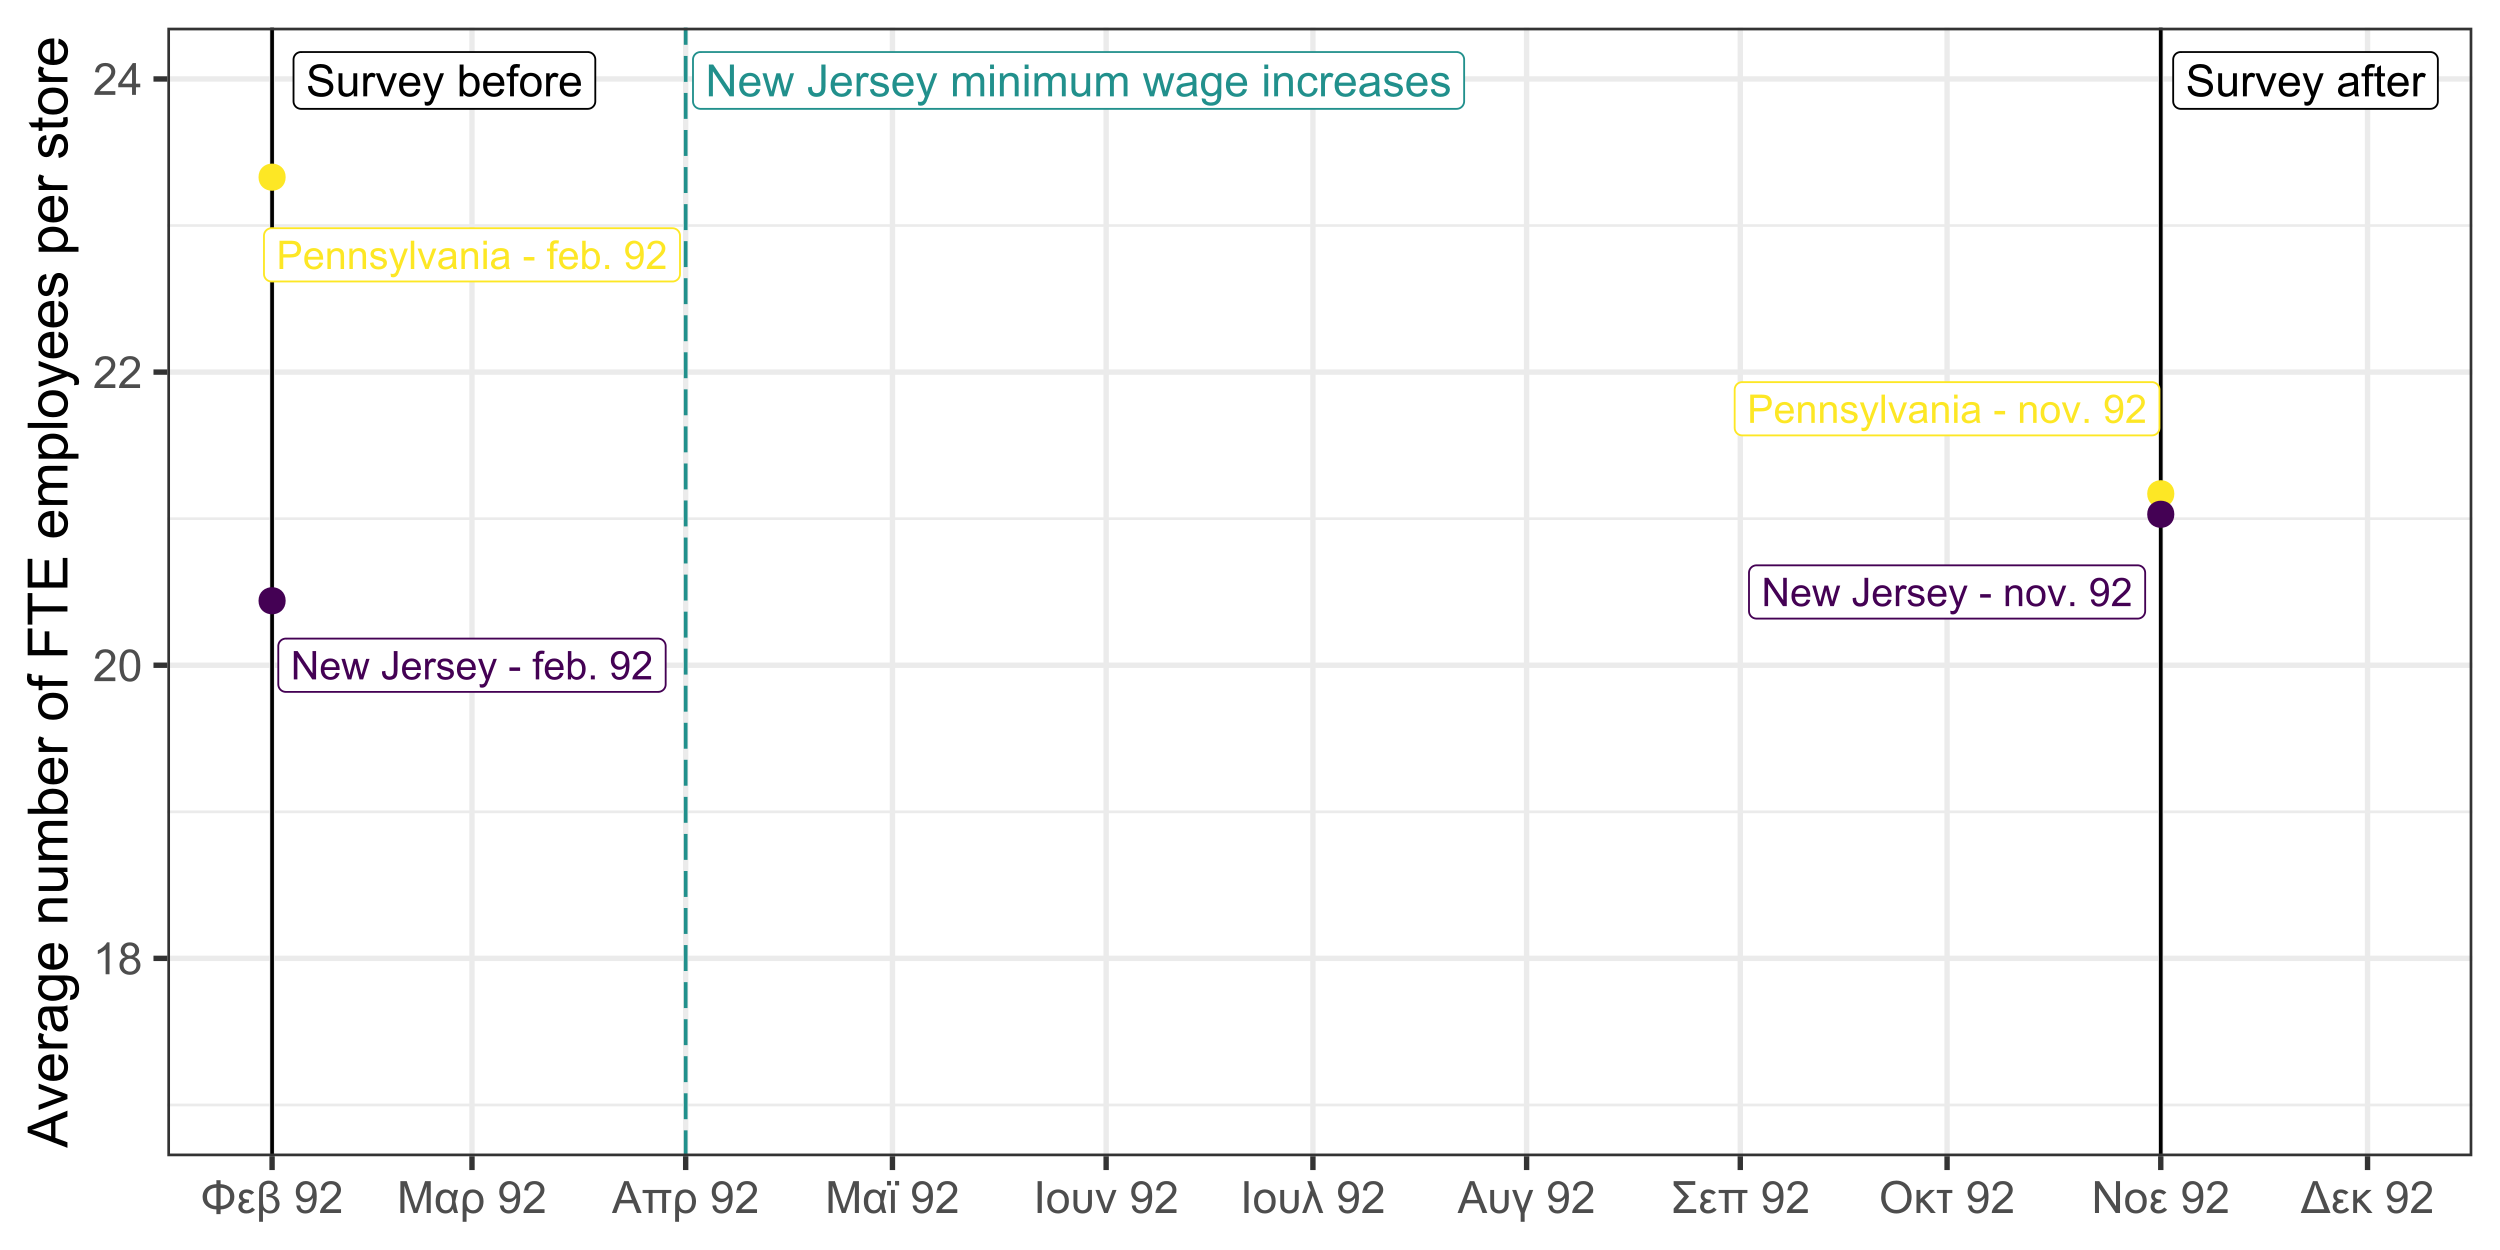 <?xml version="1.0" encoding="UTF-8"?>
<svg xmlns="http://www.w3.org/2000/svg" xmlns:xlink="http://www.w3.org/1999/xlink" width="720pt" height="360pt" viewBox="0 0 720 360" version="1.1">
<defs>
<g>
<symbol overflow="visible" id="glyph0-0">
<path style="stroke:none;" d="M 1.602 0 L 1.602 -8.004 L 8.004 -8.004 L 8.004 0 Z M 1.801 -0.199 L 7.801 -0.199 L 7.801 -7.801 L 1.801 -7.801 Z M 1.801 -0.199 "/>
</symbol>
<symbol overflow="visible" id="glyph0-1">
<path style="stroke:none;" d="M 0.977 0 L 0.977 -9.164 L 2.219 -9.164 L 7.035 -1.969 L 7.035 -9.164 L 8.195 -9.164 L 8.195 0 L 6.953 0 L 2.137 -7.203 L 2.137 0 Z M 0.977 0 "/>
</symbol>
<symbol overflow="visible" id="glyph0-2">
<path style="stroke:none;" d="M 5.391 -2.137 L 6.551 -1.996 C 6.367 -1.312 6.027 -0.785 5.531 -0.414 C 5.035 -0.039 4.402 0.145 3.633 0.148 C 2.66 0.145 1.887 -0.148 1.32 -0.746 C 0.75 -1.34 0.469 -2.18 0.469 -3.262 C 0.469 -4.375 0.754 -5.242 1.332 -5.863 C 1.902 -6.477 2.648 -6.785 3.57 -6.789 C 4.453 -6.785 5.18 -6.484 5.746 -5.883 C 6.305 -5.277 6.586 -4.426 6.59 -3.332 C 6.586 -3.262 6.582 -3.16 6.582 -3.031 L 1.633 -3.031 C 1.672 -2.297 1.879 -1.738 2.25 -1.355 C 2.621 -0.965 3.082 -0.773 3.637 -0.773 C 4.047 -0.773 4.398 -0.879 4.695 -1.098 C 4.984 -1.312 5.219 -1.66 5.391 -2.137 Z M 1.695 -3.957 L 5.402 -3.957 C 5.352 -4.512 5.207 -4.934 4.977 -5.215 C 4.613 -5.645 4.148 -5.859 3.582 -5.863 C 3.062 -5.859 2.629 -5.688 2.277 -5.344 C 1.922 -5 1.727 -4.535 1.695 -3.957 Z M 1.695 -3.957 "/>
</symbol>
<symbol overflow="visible" id="glyph0-3">
<path style="stroke:none;" d="M 2.07 0 L 0.039 -6.641 L 1.199 -6.641 L 2.258 -2.809 L 2.652 -1.383 C 2.664 -1.453 2.777 -1.906 2.996 -2.75 L 4.051 -6.641 L 5.207 -6.641 L 6.203 -2.789 L 6.531 -1.52 L 6.914 -2.801 L 8.051 -6.641 L 9.145 -6.641 L 7.07 0 L 5.902 0 L 4.844 -3.977 L 4.59 -5.109 L 3.246 0 Z M 2.07 0 "/>
</symbol>
<symbol overflow="visible" id="glyph0-4">
<path style="stroke:none;" d=""/>
</symbol>
<symbol overflow="visible" id="glyph0-5">
<path style="stroke:none;" d="M 0.367 -2.602 L 1.465 -2.75 C 1.492 -2.047 1.621 -1.57 1.855 -1.312 C 2.086 -1.055 2.41 -0.926 2.824 -0.926 C 3.129 -0.926 3.391 -0.992 3.613 -1.133 C 3.832 -1.27 3.984 -1.461 4.07 -1.703 C 4.152 -1.941 4.195 -2.324 4.195 -2.852 L 4.195 -9.164 L 5.406 -9.164 L 5.406 -2.918 C 5.402 -2.152 5.309 -1.559 5.129 -1.137 C 4.941 -0.715 4.648 -0.395 4.246 -0.176 C 3.844 0.043 3.371 0.152 2.832 0.156 C 2.023 0.152 1.41 -0.074 0.984 -0.535 C 0.555 -0.996 0.348 -1.688 0.367 -2.602 Z M 0.367 -2.602 "/>
</symbol>
<symbol overflow="visible" id="glyph0-6">
<path style="stroke:none;" d="M 0.832 0 L 0.832 -6.641 L 1.844 -6.641 L 1.844 -5.633 C 2.098 -6.102 2.336 -6.414 2.559 -6.562 C 2.773 -6.711 3.016 -6.785 3.281 -6.789 C 3.66 -6.785 4.043 -6.664 4.438 -6.426 L 4.051 -5.383 C 3.77 -5.543 3.496 -5.625 3.227 -5.625 C 2.977 -5.625 2.754 -5.551 2.562 -5.402 C 2.363 -5.254 2.227 -5.047 2.145 -4.789 C 2.02 -4.383 1.957 -3.945 1.957 -3.477 L 1.957 0 Z M 0.832 0 "/>
</symbol>
<symbol overflow="visible" id="glyph0-7">
<path style="stroke:none;" d="M 0.395 -1.98 L 1.508 -2.156 C 1.566 -1.711 1.742 -1.367 2.027 -1.129 C 2.312 -0.891 2.711 -0.773 3.227 -0.773 C 3.738 -0.773 4.121 -0.879 4.375 -1.09 C 4.621 -1.301 4.746 -1.547 4.75 -1.832 C 4.746 -2.086 4.637 -2.285 4.422 -2.434 C 4.262 -2.527 3.879 -2.656 3.27 -2.812 C 2.441 -3.02 1.867 -3.199 1.551 -3.352 C 1.23 -3.504 0.988 -3.715 0.828 -3.984 C 0.66 -4.254 0.578 -4.551 0.582 -4.875 C 0.578 -5.172 0.648 -5.445 0.785 -5.699 C 0.918 -5.949 1.102 -6.16 1.34 -6.328 C 1.512 -6.453 1.75 -6.559 2.055 -6.652 C 2.355 -6.738 2.68 -6.785 3.027 -6.789 C 3.547 -6.785 4.004 -6.711 4.398 -6.562 C 4.789 -6.414 5.078 -6.211 5.27 -5.953 C 5.453 -5.695 5.582 -5.352 5.656 -4.926 L 4.559 -4.777 C 4.508 -5.113 4.359 -5.379 4.121 -5.574 C 3.879 -5.762 3.543 -5.859 3.105 -5.863 C 2.59 -5.859 2.219 -5.773 2 -5.605 C 1.773 -5.434 1.664 -5.234 1.668 -5.008 C 1.664 -4.859 1.711 -4.727 1.809 -4.613 C 1.898 -4.488 2.043 -4.391 2.238 -4.312 C 2.348 -4.27 2.676 -4.172 3.23 -4.027 C 4.023 -3.809 4.582 -3.637 4.898 -3.504 C 5.211 -3.367 5.457 -3.168 5.637 -2.914 C 5.816 -2.652 5.906 -2.332 5.906 -1.949 C 5.906 -1.57 5.797 -1.219 5.578 -0.891 C 5.359 -0.559 5.043 -0.301 4.633 -0.121 C 4.219 0.059 3.75 0.145 3.23 0.148 C 2.363 0.145 1.707 -0.031 1.258 -0.387 C 0.805 -0.746 0.516 -1.277 0.395 -1.98 Z M 0.395 -1.98 "/>
</symbol>
<symbol overflow="visible" id="glyph0-8">
<path style="stroke:none;" d="M 0.793 2.559 L 0.668 1.5 C 0.914 1.566 1.129 1.598 1.312 1.602 C 1.562 1.598 1.762 1.559 1.91 1.477 C 2.059 1.391 2.18 1.273 2.281 1.125 C 2.348 1.012 2.465 0.73 2.625 0.289 C 2.645 0.223 2.676 0.133 2.727 0.012 L 0.207 -6.641 L 1.418 -6.641 L 2.801 -2.793 C 2.98 -2.305 3.141 -1.793 3.281 -1.258 C 3.41 -1.77 3.562 -2.273 3.746 -2.77 L 5.164 -6.641 L 6.289 -6.641 L 3.762 0.113 C 3.488 0.84 3.277 1.344 3.133 1.621 C 2.93 1.988 2.699 2.258 2.445 2.434 C 2.184 2.605 1.875 2.695 1.52 2.695 C 1.301 2.695 1.059 2.648 0.793 2.559 Z M 0.793 2.559 "/>
</symbol>
<symbol overflow="visible" id="glyph0-9">
<path style="stroke:none;" d="M 0.844 0 L 0.844 -6.641 L 1.852 -6.641 L 1.852 -5.707 C 2.059 -6.031 2.332 -6.293 2.68 -6.492 C 3.023 -6.688 3.418 -6.785 3.863 -6.789 C 4.352 -6.785 4.758 -6.684 5.074 -6.48 C 5.387 -6.277 5.605 -5.992 5.738 -5.625 C 6.262 -6.398 6.945 -6.785 7.789 -6.789 C 8.445 -6.785 8.953 -6.602 9.309 -6.242 C 9.66 -5.875 9.836 -5.316 9.84 -4.559 L 9.84 0 L 8.723 0 L 8.723 -4.184 C 8.719 -4.633 8.684 -4.957 8.613 -5.156 C 8.539 -5.352 8.406 -5.508 8.215 -5.633 C 8.02 -5.75 7.793 -5.812 7.539 -5.812 C 7.07 -5.812 6.684 -5.656 6.375 -5.348 C 6.066 -5.035 5.91 -4.539 5.914 -3.855 L 5.914 0 L 4.789 0 L 4.789 -4.312 C 4.785 -4.812 4.695 -5.188 4.512 -5.438 C 4.328 -5.688 4.027 -5.812 3.613 -5.812 C 3.293 -5.812 3 -5.727 2.734 -5.562 C 2.465 -5.391 2.27 -5.148 2.148 -4.832 C 2.027 -4.508 1.969 -4.047 1.969 -3.445 L 1.969 0 Z M 0.844 0 "/>
</symbol>
<symbol overflow="visible" id="glyph0-10">
<path style="stroke:none;" d="M 0.852 -7.871 L 0.852 -9.164 L 1.977 -9.164 L 1.977 -7.871 Z M 0.852 0 L 0.852 -6.641 L 1.977 -6.641 L 1.977 0 Z M 0.852 0 "/>
</symbol>
<symbol overflow="visible" id="glyph0-11">
<path style="stroke:none;" d="M 0.844 0 L 0.844 -6.641 L 1.855 -6.641 L 1.855 -5.695 C 2.344 -6.422 3.047 -6.785 3.969 -6.789 C 4.367 -6.785 4.738 -6.715 5.074 -6.574 C 5.41 -6.43 5.66 -6.238 5.828 -6.008 C 5.992 -5.77 6.109 -5.492 6.176 -5.176 C 6.215 -4.965 6.234 -4.602 6.238 -4.082 L 6.238 0 L 5.113 0 L 5.113 -4.039 C 5.109 -4.492 5.066 -4.836 4.98 -5.066 C 4.895 -5.289 4.738 -5.469 4.516 -5.609 C 4.293 -5.742 4.031 -5.812 3.73 -5.812 C 3.25 -5.812 2.836 -5.66 2.488 -5.355 C 2.141 -5.051 1.969 -4.473 1.969 -3.625 L 1.969 0 Z M 0.844 0 "/>
</symbol>
<symbol overflow="visible" id="glyph0-12">
<path style="stroke:none;" d="M 5.195 0 L 5.195 -0.977 C 4.676 -0.227 3.973 0.145 3.09 0.148 C 2.691 0.145 2.324 0.074 1.988 -0.074 C 1.645 -0.223 1.395 -0.41 1.234 -0.641 C 1.066 -0.863 0.949 -1.145 0.887 -1.477 C 0.84 -1.695 0.82 -2.043 0.82 -2.527 L 0.82 -6.641 L 1.945 -6.641 L 1.945 -2.957 C 1.945 -2.367 1.965 -1.973 2.012 -1.77 C 2.082 -1.473 2.234 -1.238 2.465 -1.07 C 2.691 -0.902 2.973 -0.82 3.312 -0.82 C 3.648 -0.82 3.965 -0.906 4.262 -1.078 C 4.555 -1.25 4.766 -1.484 4.891 -1.785 C 5.012 -2.078 5.074 -2.512 5.078 -3.082 L 5.078 -6.641 L 6.203 -6.641 L 6.203 0 Z M 5.195 0 "/>
</symbol>
<symbol overflow="visible" id="glyph0-13">
<path style="stroke:none;" d="M 5.176 -0.82 C 4.754 -0.465 4.355 -0.215 3.973 -0.07 C 3.586 0.074 3.172 0.145 2.73 0.148 C 2 0.145 1.438 -0.027 1.047 -0.383 C 0.652 -0.734 0.457 -1.191 0.461 -1.75 C 0.457 -2.074 0.531 -2.371 0.684 -2.641 C 0.828 -2.906 1.023 -3.121 1.266 -3.285 C 1.504 -3.445 1.773 -3.57 2.074 -3.656 C 2.293 -3.715 2.625 -3.77 3.074 -3.824 C 3.98 -3.93 4.648 -4.059 5.082 -4.215 C 5.082 -4.363 5.086 -4.461 5.09 -4.508 C 5.086 -4.961 4.98 -5.285 4.77 -5.477 C 4.48 -5.73 4.051 -5.859 3.488 -5.859 C 2.957 -5.859 2.566 -5.766 2.316 -5.578 C 2.059 -5.391 1.875 -5.062 1.758 -4.594 L 0.656 -4.746 C 0.754 -5.215 0.918 -5.594 1.148 -5.887 C 1.379 -6.172 1.711 -6.395 2.145 -6.555 C 2.574 -6.707 3.074 -6.785 3.652 -6.789 C 4.215 -6.785 4.676 -6.719 5.031 -6.59 C 5.383 -6.453 5.645 -6.285 5.812 -6.086 C 5.977 -5.879 6.094 -5.625 6.164 -5.32 C 6.199 -5.125 6.215 -4.777 6.219 -4.281 L 6.219 -2.781 C 6.215 -1.73 6.238 -1.07 6.289 -0.797 C 6.336 -0.52 6.434 -0.254 6.578 0 L 5.402 0 C 5.285 -0.234 5.207 -0.508 5.176 -0.82 Z M 5.082 -3.332 C 4.668 -3.164 4.059 -3.023 3.246 -2.906 C 2.781 -2.84 2.453 -2.766 2.262 -2.684 C 2.07 -2.598 1.922 -2.473 1.82 -2.316 C 1.715 -2.152 1.664 -1.977 1.664 -1.781 C 1.664 -1.48 1.777 -1.23 2.004 -1.031 C 2.23 -0.828 2.562 -0.727 3 -0.73 C 3.434 -0.727 3.816 -0.82 4.156 -1.016 C 4.492 -1.203 4.742 -1.465 4.902 -1.793 C 5.02 -2.047 5.078 -2.422 5.082 -2.918 Z M 5.082 -3.332 "/>
</symbol>
<symbol overflow="visible" id="glyph0-14">
<path style="stroke:none;" d="M 0.637 0.551 L 1.73 0.711 C 1.773 1.047 1.902 1.293 2.113 1.449 C 2.391 1.652 2.773 1.758 3.258 1.762 C 3.777 1.758 4.18 1.652 4.465 1.449 C 4.746 1.238 4.938 0.949 5.039 0.574 C 5.094 0.344 5.121 -0.137 5.121 -0.867 C 4.629 -0.289 4.016 0 3.281 0 C 2.367 0 1.66 -0.328 1.164 -0.988 C 0.66 -1.645 0.41 -2.434 0.414 -3.355 C 0.41 -3.988 0.523 -4.574 0.758 -5.109 C 0.984 -5.645 1.316 -6.059 1.754 -6.352 C 2.184 -6.641 2.695 -6.785 3.289 -6.789 C 4.07 -6.785 4.719 -6.469 5.227 -5.84 L 5.227 -6.641 L 6.266 -6.641 L 6.266 -0.898 C 6.262 0.133 6.156 0.859 5.949 1.297 C 5.734 1.727 5.402 2.07 4.949 2.32 C 4.492 2.57 3.93 2.695 3.262 2.695 C 2.469 2.695 1.828 2.516 1.344 2.16 C 0.852 1.801 0.617 1.266 0.637 0.551 Z M 1.57 -3.438 C 1.57 -2.566 1.742 -1.93 2.086 -1.531 C 2.43 -1.125 2.863 -0.926 3.387 -0.93 C 3.902 -0.926 4.336 -1.125 4.688 -1.527 C 5.039 -1.922 5.215 -2.547 5.215 -3.402 C 5.215 -4.211 5.031 -4.824 4.672 -5.238 C 4.309 -5.652 3.875 -5.859 3.371 -5.859 C 2.867 -5.859 2.441 -5.656 2.094 -5.25 C 1.742 -4.844 1.57 -4.238 1.57 -3.438 Z M 1.57 -3.438 "/>
</symbol>
<symbol overflow="visible" id="glyph0-15">
<path style="stroke:none;" d="M 5.176 -2.434 L 6.281 -2.289 C 6.16 -1.523 5.852 -0.926 5.355 -0.496 C 4.855 -0.066 4.242 0.145 3.52 0.148 C 2.609 0.145 1.879 -0.148 1.328 -0.742 C 0.773 -1.332 0.496 -2.184 0.5 -3.293 C 0.496 -4.012 0.617 -4.637 0.855 -5.176 C 1.09 -5.711 1.449 -6.117 1.938 -6.387 C 2.422 -6.652 2.953 -6.785 3.527 -6.789 C 4.246 -6.785 4.836 -6.602 5.297 -6.242 C 5.754 -5.875 6.047 -5.359 6.176 -4.688 L 5.082 -4.52 C 4.973 -4.961 4.789 -5.297 4.527 -5.523 C 4.262 -5.746 3.941 -5.859 3.57 -5.863 C 3 -5.859 2.539 -5.656 2.188 -5.254 C 1.828 -4.844 1.652 -4.199 1.656 -3.324 C 1.652 -2.43 1.824 -1.781 2.168 -1.379 C 2.512 -0.973 2.957 -0.773 3.508 -0.773 C 3.949 -0.773 4.316 -0.906 4.613 -1.18 C 4.906 -1.449 5.094 -1.867 5.176 -2.434 Z M 5.176 -2.434 "/>
</symbol>
<symbol overflow="visible" id="glyph0-16">
<path style="stroke:none;" d="M 0.574 -2.945 L 1.719 -3.043 C 1.77 -2.582 1.898 -2.207 2.098 -1.914 C 2.293 -1.621 2.598 -1.383 3.02 -1.203 C 3.434 -1.016 3.902 -0.926 4.426 -0.93 C 4.887 -0.926 5.297 -0.996 5.652 -1.137 C 6.004 -1.273 6.266 -1.461 6.441 -1.703 C 6.613 -1.941 6.703 -2.203 6.703 -2.488 C 6.703 -2.773 6.617 -3.023 6.453 -3.238 C 6.281 -3.453 6.008 -3.633 5.625 -3.781 C 5.379 -3.875 4.832 -4.023 3.992 -4.227 C 3.148 -4.426 2.562 -4.617 2.227 -4.801 C 1.789 -5.027 1.461 -5.312 1.246 -5.652 C 1.031 -5.992 0.926 -6.375 0.926 -6.797 C 0.926 -7.258 1.055 -7.688 1.32 -8.09 C 1.578 -8.492 1.961 -8.797 2.469 -9.008 C 2.969 -9.211 3.531 -9.316 4.152 -9.32 C 4.828 -9.316 5.426 -9.207 5.949 -8.992 C 6.465 -8.77 6.863 -8.449 7.145 -8.027 C 7.422 -7.602 7.574 -7.117 7.598 -6.582 L 6.434 -6.496 C 6.371 -7.07 6.156 -7.508 5.797 -7.809 C 5.434 -8.102 4.902 -8.25 4.203 -8.254 C 3.465 -8.25 2.93 -8.113 2.598 -7.848 C 2.258 -7.574 2.09 -7.254 2.094 -6.879 C 2.09 -6.547 2.211 -6.273 2.449 -6.062 C 2.684 -5.848 3.293 -5.629 4.277 -5.41 C 5.262 -5.184 5.938 -4.992 6.309 -4.828 C 6.84 -4.578 7.234 -4.266 7.488 -3.891 C 7.742 -3.512 7.867 -3.078 7.871 -2.59 C 7.867 -2.098 7.73 -1.637 7.453 -1.207 C 7.172 -0.777 6.77 -0.441 6.25 -0.203 C 5.723 0.035 5.133 0.152 4.484 0.156 C 3.648 0.152 2.953 0.035 2.398 -0.207 C 1.836 -0.445 1.398 -0.809 1.078 -1.297 C 0.758 -1.781 0.59 -2.332 0.574 -2.945 Z M 0.574 -2.945 "/>
</symbol>
<symbol overflow="visible" id="glyph0-17">
<path style="stroke:none;" d="M 2.688 0 L 0.164 -6.641 L 1.352 -6.641 L 2.777 -2.664 C 2.93 -2.23 3.07 -1.785 3.199 -1.324 C 3.301 -1.676 3.441 -2.098 3.621 -2.59 L 5.094 -6.641 L 6.25 -6.641 L 3.738 0 Z M 2.688 0 "/>
</symbol>
<symbol overflow="visible" id="glyph0-18">
<path style="stroke:none;" d="M 1.883 0 L 0.836 0 L 0.836 -9.164 L 1.965 -9.164 L 1.965 -5.895 C 2.434 -6.488 3.039 -6.785 3.781 -6.789 C 4.188 -6.785 4.574 -6.703 4.941 -6.543 C 5.301 -6.375 5.602 -6.145 5.84 -5.848 C 6.074 -5.551 6.258 -5.191 6.395 -4.77 C 6.523 -4.348 6.59 -3.895 6.594 -3.418 C 6.59 -2.277 6.309 -1.398 5.75 -0.781 C 5.184 -0.16 4.512 0.145 3.727 0.148 C 2.941 0.145 2.324 -0.18 1.883 -0.832 Z M 1.871 -3.371 C 1.867 -2.57 1.977 -1.996 2.195 -1.645 C 2.547 -1.062 3.027 -0.773 3.633 -0.773 C 4.125 -0.773 4.547 -0.984 4.906 -1.414 C 5.262 -1.84 5.441 -2.477 5.445 -3.324 C 5.441 -4.188 5.27 -4.828 4.93 -5.242 C 4.582 -5.652 4.168 -5.859 3.684 -5.863 C 3.188 -5.859 2.762 -5.645 2.406 -5.223 C 2.047 -4.793 1.867 -4.176 1.871 -3.371 Z M 1.871 -3.371 "/>
</symbol>
<symbol overflow="visible" id="glyph0-19">
<path style="stroke:none;" d="M 1.113 0 L 1.113 -5.766 L 0.117 -5.766 L 0.117 -6.641 L 1.113 -6.641 L 1.113 -7.348 C 1.113 -7.793 1.152 -8.121 1.23 -8.34 C 1.34 -8.629 1.531 -8.867 1.805 -9.047 C 2.078 -9.227 2.457 -9.316 2.949 -9.32 C 3.262 -9.316 3.613 -9.277 4 -9.207 L 3.832 -8.227 C 3.598 -8.266 3.375 -8.285 3.168 -8.289 C 2.824 -8.285 2.582 -8.211 2.441 -8.07 C 2.297 -7.922 2.227 -7.652 2.23 -7.254 L 2.23 -6.641 L 3.527 -6.641 L 3.527 -5.766 L 2.23 -5.766 L 2.23 0 Z M 1.113 0 "/>
</symbol>
<symbol overflow="visible" id="glyph0-20">
<path style="stroke:none;" d="M 0.426 -3.32 C 0.422 -4.547 0.762 -5.457 1.449 -6.051 C 2.02 -6.539 2.719 -6.785 3.539 -6.789 C 4.449 -6.785 5.191 -6.484 5.773 -5.891 C 6.352 -5.289 6.645 -4.465 6.645 -3.414 C 6.645 -2.559 6.516 -1.887 6.258 -1.398 C 6 -0.906 5.625 -0.527 5.141 -0.258 C 4.648 0.012 4.117 0.145 3.539 0.148 C 2.609 0.145 1.855 -0.148 1.285 -0.742 C 0.707 -1.336 0.422 -2.195 0.426 -3.32 Z M 1.582 -3.32 C 1.582 -2.465 1.766 -1.828 2.137 -1.406 C 2.508 -0.984 2.977 -0.773 3.539 -0.773 C 4.094 -0.773 4.555 -0.984 4.93 -1.41 C 5.297 -1.836 5.484 -2.484 5.488 -3.355 C 5.484 -4.176 5.297 -4.797 4.93 -5.223 C 4.555 -5.645 4.094 -5.859 3.539 -5.859 C 2.977 -5.859 2.508 -5.648 2.137 -5.227 C 1.766 -4.805 1.582 -4.168 1.582 -3.32 Z M 1.582 -3.32 "/>
</symbol>
<symbol overflow="visible" id="glyph0-21">
<path style="stroke:none;" d="M 3.301 -1.008 L 3.465 -0.012 C 3.145 0.051 2.863 0.082 2.613 0.086 C 2.203 0.082 1.883 0.02 1.66 -0.105 C 1.434 -0.234 1.277 -0.402 1.188 -0.613 C 1.094 -0.82 1.047 -1.266 1.051 -1.945 L 1.051 -5.766 L 0.227 -5.766 L 0.227 -6.641 L 1.051 -6.641 L 1.051 -8.285 L 2.168 -8.957 L 2.168 -6.641 L 3.301 -6.641 L 3.301 -5.766 L 2.168 -5.766 L 2.168 -1.883 C 2.168 -1.559 2.188 -1.352 2.227 -1.262 C 2.266 -1.168 2.328 -1.098 2.422 -1.043 C 2.508 -0.988 2.637 -0.961 2.809 -0.961 C 2.93 -0.961 3.094 -0.977 3.301 -1.008 Z M 3.301 -1.008 "/>
</symbol>
<symbol overflow="visible" id="glyph1-0">
<path style="stroke:none;" d="M 1.422 0 L 1.422 -7.113 L 7.113 -7.113 L 7.113 0 Z M 1.602 -0.18 L 6.934 -0.18 L 6.934 -6.934 L 1.602 -6.934 Z M 1.602 -0.18 "/>
</symbol>
<symbol overflow="visible" id="glyph1-1">
<path style="stroke:none;" d="M 0.879 0 L 0.879 -8.148 L 3.949 -8.148 C 4.488 -8.145 4.902 -8.117 5.191 -8.07 C 5.59 -8 5.922 -7.875 6.195 -7.688 C 6.461 -7.5 6.68 -7.234 6.848 -6.898 C 7.012 -6.559 7.094 -6.191 7.098 -5.789 C 7.094 -5.094 6.875 -4.508 6.434 -4.031 C 5.992 -3.551 5.195 -3.309 4.047 -3.312 L 1.957 -3.312 L 1.957 0 Z M 1.957 -4.273 L 4.062 -4.273 C 4.754 -4.27 5.25 -4.398 5.543 -4.66 C 5.836 -4.918 5.98 -5.285 5.984 -5.758 C 5.98 -6.098 5.895 -6.391 5.727 -6.633 C 5.551 -6.875 5.324 -7.035 5.047 -7.113 C 4.859 -7.16 4.523 -7.184 4.039 -7.184 L 1.957 -7.184 Z M 1.957 -4.273 "/>
</symbol>
<symbol overflow="visible" id="glyph1-2">
<path style="stroke:none;" d="M 4.789 -1.902 L 5.824 -1.773 C 5.66 -1.168 5.355 -0.699 4.918 -0.367 C 4.473 -0.035 3.91 0.129 3.23 0.133 C 2.363 0.129 1.68 -0.133 1.176 -0.664 C 0.668 -1.191 0.414 -1.938 0.418 -2.902 C 0.414 -3.891 0.672 -4.66 1.184 -5.211 C 1.691 -5.758 2.352 -6.035 3.172 -6.035 C 3.957 -6.035 4.602 -5.766 5.105 -5.227 C 5.602 -4.688 5.852 -3.93 5.855 -2.961 C 5.852 -2.898 5.852 -2.812 5.852 -2.695 L 1.449 -2.695 C 1.484 -2.047 1.668 -1.547 2 -1.203 C 2.328 -0.855 2.742 -0.684 3.234 -0.688 C 3.602 -0.684 3.914 -0.781 4.172 -0.977 C 4.43 -1.168 4.633 -1.477 4.789 -1.902 Z M 1.508 -3.52 L 4.801 -3.52 C 4.754 -4.012 4.629 -4.383 4.422 -4.633 C 4.102 -5.016 3.688 -5.207 3.184 -5.211 C 2.723 -5.207 2.336 -5.055 2.023 -4.75 C 1.707 -4.441 1.535 -4.031 1.508 -3.52 Z M 1.508 -3.52 "/>
</symbol>
<symbol overflow="visible" id="glyph1-3">
<path style="stroke:none;" d="M 0.75 0 L 0.75 -5.902 L 1.652 -5.902 L 1.652 -5.062 C 2.082 -5.711 2.707 -6.035 3.527 -6.035 C 3.883 -6.035 4.207 -5.969 4.508 -5.844 C 4.805 -5.711 5.031 -5.543 5.18 -5.34 C 5.328 -5.129 5.43 -4.883 5.492 -4.602 C 5.523 -4.414 5.543 -4.09 5.547 -3.629 L 5.547 0 L 4.547 0 L 4.547 -3.59 C 4.547 -3.996 4.508 -4.301 4.43 -4.504 C 4.352 -4.703 4.211 -4.863 4.016 -4.988 C 3.812 -5.105 3.582 -5.168 3.316 -5.168 C 2.891 -5.168 2.523 -5.031 2.215 -4.762 C 1.902 -4.488 1.746 -3.977 1.75 -3.223 L 1.75 0 Z M 0.75 0 "/>
</symbol>
<symbol overflow="visible" id="glyph1-4">
<path style="stroke:none;" d="M 0.352 -1.762 L 1.34 -1.918 C 1.391 -1.52 1.543 -1.215 1.801 -1.004 C 2.051 -0.789 2.406 -0.684 2.867 -0.688 C 3.32 -0.684 3.66 -0.777 3.887 -0.969 C 4.105 -1.152 4.219 -1.375 4.223 -1.629 C 4.219 -1.855 4.121 -2.031 3.93 -2.16 C 3.789 -2.25 3.449 -2.363 2.906 -2.5 C 2.172 -2.684 1.66 -2.844 1.379 -2.98 C 1.094 -3.113 0.879 -3.301 0.734 -3.543 C 0.586 -3.781 0.516 -4.047 0.516 -4.336 C 0.516 -4.598 0.574 -4.84 0.695 -5.066 C 0.816 -5.289 0.98 -5.477 1.188 -5.625 C 1.34 -5.738 1.551 -5.832 1.824 -5.914 C 2.09 -5.992 2.379 -6.035 2.691 -6.035 C 3.148 -6.035 3.555 -5.969 3.906 -5.836 C 4.254 -5.703 4.512 -5.52 4.684 -5.293 C 4.848 -5.062 4.965 -4.758 5.027 -4.379 L 4.051 -4.246 C 4.004 -4.547 3.875 -4.785 3.664 -4.957 C 3.445 -5.125 3.145 -5.207 2.762 -5.211 C 2.301 -5.207 1.973 -5.133 1.777 -4.984 C 1.578 -4.832 1.48 -4.656 1.484 -4.453 C 1.48 -4.32 1.523 -4.203 1.605 -4.102 C 1.684 -3.992 1.809 -3.902 1.988 -3.836 C 2.086 -3.793 2.383 -3.707 2.875 -3.578 C 3.578 -3.387 4.07 -3.23 4.352 -3.113 C 4.629 -2.988 4.848 -2.816 5.012 -2.59 C 5.168 -2.359 5.25 -2.074 5.25 -1.734 C 5.25 -1.398 5.152 -1.082 4.957 -0.793 C 4.762 -0.496 4.48 -0.27 4.117 -0.109 C 3.746 0.051 3.332 0.129 2.875 0.133 C 2.105 0.129 1.52 -0.027 1.117 -0.344 C 0.715 -0.66 0.461 -1.133 0.352 -1.762 Z M 0.352 -1.762 "/>
</symbol>
<symbol overflow="visible" id="glyph1-5">
<path style="stroke:none;" d="M 0.707 2.273 L 0.594 1.332 C 0.809 1.387 1 1.418 1.168 1.422 C 1.387 1.418 1.566 1.379 1.699 1.309 C 1.832 1.23 1.941 1.129 2.027 1 C 2.09 0.898 2.191 0.648 2.336 0.254 C 2.352 0.195 2.379 0.117 2.422 0.012 L 0.184 -5.902 L 1.262 -5.902 L 2.488 -2.484 C 2.648 -2.047 2.793 -1.59 2.918 -1.117 C 3.031 -1.574 3.168 -2.023 3.328 -2.461 L 4.59 -5.902 L 5.59 -5.902 L 3.344 0.102 C 3.102 0.746 2.914 1.191 2.785 1.438 C 2.602 1.766 2.398 2.008 2.172 2.164 C 1.941 2.312 1.668 2.391 1.352 2.395 C 1.156 2.391 0.941 2.352 0.707 2.273 Z M 0.707 2.273 "/>
</symbol>
<symbol overflow="visible" id="glyph1-6">
<path style="stroke:none;" d="M 0.727 0 L 0.727 -8.148 L 1.727 -8.148 L 1.727 0 Z M 0.727 0 "/>
</symbol>
<symbol overflow="visible" id="glyph1-7">
<path style="stroke:none;" d="M 2.391 0 L 0.145 -5.902 L 1.199 -5.902 L 2.469 -2.367 C 2.602 -1.984 2.727 -1.586 2.844 -1.18 C 2.93 -1.484 3.055 -1.859 3.219 -2.301 L 4.527 -5.902 L 5.559 -5.902 L 3.324 0 Z M 2.391 0 "/>
</symbol>
<symbol overflow="visible" id="glyph1-8">
<path style="stroke:none;" d="M 4.602 -0.727 C 4.227 -0.41 3.871 -0.188 3.531 -0.059 C 3.184 0.066 2.816 0.129 2.43 0.133 C 1.777 0.129 1.277 -0.027 0.934 -0.34 C 0.582 -0.656 0.41 -1.059 0.41 -1.555 C 0.41 -1.84 0.473 -2.105 0.605 -2.348 C 0.734 -2.586 0.91 -2.777 1.125 -2.922 C 1.336 -3.066 1.574 -3.176 1.844 -3.25 C 2.039 -3.301 2.336 -3.352 2.734 -3.402 C 3.539 -3.496 4.133 -3.609 4.52 -3.746 C 4.52 -3.879 4.523 -3.969 4.523 -4.008 C 4.523 -4.414 4.426 -4.699 4.238 -4.867 C 3.98 -5.09 3.602 -5.203 3.102 -5.207 C 2.625 -5.203 2.277 -5.121 2.059 -4.957 C 1.832 -4.793 1.668 -4.5 1.562 -4.086 L 0.582 -4.219 C 0.668 -4.637 0.816 -4.973 1.023 -5.23 C 1.223 -5.484 1.516 -5.684 1.906 -5.824 C 2.289 -5.965 2.738 -6.035 3.246 -6.035 C 3.746 -6.035 4.152 -5.973 4.473 -5.855 C 4.785 -5.734 5.02 -5.586 5.168 -5.41 C 5.316 -5.227 5.418 -5 5.48 -4.73 C 5.512 -4.555 5.531 -4.25 5.531 -3.809 L 5.531 -2.473 C 5.531 -1.543 5.551 -0.953 5.594 -0.707 C 5.633 -0.461 5.719 -0.227 5.848 0 L 4.801 0 C 4.691 -0.207 4.625 -0.449 4.602 -0.727 Z M 4.52 -2.961 C 4.152 -2.809 3.609 -2.684 2.883 -2.586 C 2.469 -2.523 2.176 -2.457 2.012 -2.383 C 1.84 -2.309 1.711 -2.199 1.617 -2.059 C 1.523 -1.91 1.477 -1.754 1.477 -1.582 C 1.477 -1.316 1.574 -1.094 1.777 -0.914 C 1.977 -0.734 2.273 -0.645 2.668 -0.648 C 3.051 -0.645 3.395 -0.73 3.695 -0.902 C 3.992 -1.07 4.211 -1.301 4.355 -1.594 C 4.461 -1.82 4.516 -2.152 4.52 -2.594 Z M 4.52 -2.961 "/>
</symbol>
<symbol overflow="visible" id="glyph1-9">
<path style="stroke:none;" d="M 0.754 -6.996 L 0.754 -8.148 L 1.758 -8.148 L 1.758 -6.996 Z M 0.754 0 L 0.754 -5.902 L 1.758 -5.902 L 1.758 0 Z M 0.754 0 "/>
</symbol>
<symbol overflow="visible" id="glyph1-10">
<path style="stroke:none;" d=""/>
</symbol>
<symbol overflow="visible" id="glyph1-11">
<path style="stroke:none;" d="M 0.359 -2.445 L 0.359 -3.449 L 3.434 -3.449 L 3.434 -2.445 Z M 0.359 -2.445 "/>
</symbol>
<symbol overflow="visible" id="glyph1-12">
<path style="stroke:none;" d="M 0.988 0 L 0.988 -5.125 L 0.105 -5.125 L 0.105 -5.902 L 0.988 -5.902 L 0.988 -6.531 C 0.984 -6.926 1.02 -7.219 1.094 -7.414 C 1.188 -7.668 1.355 -7.879 1.602 -8.043 C 1.844 -8.203 2.184 -8.285 2.621 -8.285 C 2.902 -8.285 3.215 -8.25 3.555 -8.188 L 3.406 -7.312 C 3.195 -7.348 3 -7.363 2.816 -7.367 C 2.512 -7.363 2.297 -7.301 2.172 -7.172 C 2.043 -7.043 1.98 -6.801 1.984 -6.445 L 1.984 -5.902 L 3.133 -5.902 L 3.133 -5.125 L 1.984 -5.125 L 1.984 0 Z M 0.988 0 "/>
</symbol>
<symbol overflow="visible" id="glyph1-13">
<path style="stroke:none;" d="M 1.672 0 L 0.746 0 L 0.746 -8.148 L 1.746 -8.148 L 1.746 -5.242 C 2.168 -5.77 2.707 -6.035 3.363 -6.035 C 3.723 -6.035 4.062 -5.961 4.391 -5.816 C 4.711 -5.668 4.98 -5.461 5.191 -5.199 C 5.402 -4.93 5.566 -4.609 5.684 -4.238 C 5.801 -3.863 5.859 -3.465 5.863 -3.039 C 5.859 -2.027 5.609 -1.246 5.113 -0.695 C 4.609 -0.145 4.008 0.129 3.312 0.133 C 2.609 0.129 2.062 -0.16 1.672 -0.738 Z M 1.66 -2.996 C 1.656 -2.285 1.754 -1.773 1.949 -1.461 C 2.262 -0.941 2.688 -0.684 3.23 -0.688 C 3.66 -0.684 4.039 -0.875 4.359 -1.258 C 4.68 -1.637 4.84 -2.203 4.84 -2.957 C 4.84 -3.727 4.684 -4.293 4.379 -4.66 C 4.07 -5.023 3.703 -5.207 3.273 -5.211 C 2.832 -5.207 2.453 -5.02 2.137 -4.641 C 1.816 -4.262 1.656 -3.711 1.66 -2.996 Z M 1.66 -2.996 "/>
</symbol>
<symbol overflow="visible" id="glyph1-14">
<path style="stroke:none;" d="M 1.035 0 L 1.035 -1.141 L 2.172 -1.141 L 2.172 0 Z M 1.035 0 "/>
</symbol>
<symbol overflow="visible" id="glyph1-15">
<path style="stroke:none;" d="M 0.621 -1.883 L 1.582 -1.973 C 1.664 -1.516 1.82 -1.188 2.051 -0.988 C 2.277 -0.781 2.57 -0.68 2.934 -0.684 C 3.238 -0.68 3.508 -0.75 3.742 -0.895 C 3.973 -1.031 4.164 -1.219 4.312 -1.457 C 4.461 -1.691 4.582 -2.008 4.684 -2.41 C 4.781 -2.809 4.832 -3.219 4.836 -3.633 C 4.832 -3.676 4.832 -3.742 4.828 -3.836 C 4.625 -3.512 4.352 -3.254 4.008 -3.059 C 3.66 -2.859 3.285 -2.758 2.883 -2.762 C 2.207 -2.758 1.637 -3.004 1.172 -3.496 C 0.703 -3.984 0.469 -4.629 0.473 -5.43 C 0.469 -6.254 0.711 -6.918 1.203 -7.422 C 1.688 -7.926 2.301 -8.18 3.035 -8.18 C 3.562 -8.18 4.043 -8.035 4.484 -7.75 C 4.922 -7.465 5.258 -7.059 5.484 -6.531 C 5.711 -6.004 5.824 -5.238 5.828 -4.238 C 5.824 -3.195 5.711 -2.367 5.488 -1.754 C 5.262 -1.133 4.926 -0.664 4.48 -0.344 C 4.031 -0.02 3.508 0.141 2.91 0.141 C 2.273 0.141 1.754 -0.035 1.352 -0.391 C 0.945 -0.742 0.703 -1.238 0.621 -1.883 Z M 4.719 -5.48 C 4.715 -6.051 4.562 -6.508 4.258 -6.844 C 3.949 -7.18 3.582 -7.348 3.156 -7.352 C 2.707 -7.348 2.32 -7.164 1.992 -6.805 C 1.664 -6.438 1.5 -5.969 1.5 -5.395 C 1.5 -4.875 1.656 -4.453 1.969 -4.129 C 2.281 -3.805 2.668 -3.645 3.129 -3.645 C 3.59 -3.645 3.969 -3.805 4.27 -4.129 C 4.566 -4.453 4.715 -4.902 4.719 -5.48 Z M 4.719 -5.48 "/>
</symbol>
<symbol overflow="visible" id="glyph1-16">
<path style="stroke:none;" d="M 5.73 -0.961 L 5.73 0 L 0.344 0 C 0.332 -0.238 0.371 -0.469 0.461 -0.695 C 0.598 -1.059 0.816 -1.418 1.121 -1.777 C 1.418 -2.129 1.855 -2.543 2.43 -3.012 C 3.312 -3.738 3.91 -4.312 4.223 -4.738 C 4.531 -5.16 4.688 -5.562 4.691 -5.941 C 4.688 -6.336 4.547 -6.668 4.266 -6.941 C 3.98 -7.211 3.609 -7.348 3.156 -7.352 C 2.672 -7.348 2.285 -7.203 2 -6.918 C 1.707 -6.625 1.562 -6.227 1.562 -5.719 L 0.535 -5.824 C 0.602 -6.59 0.867 -7.172 1.328 -7.574 C 1.785 -7.977 2.402 -8.18 3.18 -8.18 C 3.957 -8.18 4.574 -7.961 5.035 -7.527 C 5.488 -7.094 5.719 -6.559 5.719 -5.918 C 5.719 -5.59 5.648 -5.27 5.516 -4.957 C 5.379 -4.641 5.16 -4.309 4.852 -3.961 C 4.543 -3.613 4.027 -3.133 3.312 -2.527 C 2.707 -2.02 2.324 -1.68 2.156 -1.504 C 1.984 -1.32 1.844 -1.141 1.734 -0.961 Z M 5.73 -0.961 "/>
</symbol>
<symbol overflow="visible" id="glyph1-17">
<path style="stroke:none;" d="M 0.867 0 L 0.867 -8.148 L 1.973 -8.148 L 6.25 -1.75 L 6.25 -8.148 L 7.285 -8.148 L 7.285 0 L 6.18 0 L 1.902 -6.402 L 1.902 0 Z M 0.867 0 "/>
</symbol>
<symbol overflow="visible" id="glyph1-18">
<path style="stroke:none;" d="M 1.84 0 L 0.035 -5.902 L 1.066 -5.902 L 2.008 -2.496 L 2.355 -1.227 C 2.371 -1.289 2.473 -1.695 2.66 -2.445 L 3.602 -5.902 L 4.629 -5.902 L 5.512 -2.477 L 5.809 -1.352 L 6.145 -2.488 L 7.156 -5.902 L 8.129 -5.902 L 6.285 0 L 5.246 0 L 4.309 -3.535 L 4.078 -4.539 L 2.883 0 Z M 1.84 0 "/>
</symbol>
<symbol overflow="visible" id="glyph1-19">
<path style="stroke:none;" d="M 0.328 -2.312 L 1.301 -2.445 C 1.324 -1.82 1.438 -1.395 1.648 -1.168 C 1.852 -0.934 2.141 -0.82 2.512 -0.824 C 2.781 -0.82 3.016 -0.883 3.211 -1.008 C 3.406 -1.133 3.539 -1.301 3.617 -1.512 C 3.688 -1.723 3.727 -2.062 3.73 -2.535 L 3.73 -8.148 L 4.809 -8.148 L 4.809 -2.594 C 4.805 -1.91 4.723 -1.383 4.559 -1.012 C 4.395 -0.633 4.133 -0.348 3.773 -0.152 C 3.414 0.043 2.992 0.141 2.516 0.141 C 1.797 0.141 1.25 -0.062 0.875 -0.477 C 0.492 -0.883 0.312 -1.496 0.328 -2.312 Z M 0.328 -2.312 "/>
</symbol>
<symbol overflow="visible" id="glyph1-20">
<path style="stroke:none;" d="M 0.738 0 L 0.738 -5.902 L 1.641 -5.902 L 1.641 -5.008 C 1.867 -5.426 2.078 -5.703 2.273 -5.836 C 2.469 -5.969 2.684 -6.035 2.918 -6.035 C 3.254 -6.035 3.594 -5.926 3.945 -5.711 L 3.602 -4.785 C 3.355 -4.926 3.109 -4.996 2.867 -5 C 2.645 -4.996 2.449 -4.93 2.277 -4.801 C 2.102 -4.668 1.977 -4.488 1.906 -4.258 C 1.789 -3.898 1.734 -3.508 1.738 -3.09 L 1.738 0 Z M 0.738 0 "/>
</symbol>
<symbol overflow="visible" id="glyph1-21">
<path style="stroke:none;" d="M 0.379 -2.949 C 0.375 -4.039 0.68 -4.852 1.289 -5.379 C 1.797 -5.816 2.414 -6.035 3.145 -6.035 C 3.953 -6.035 4.617 -5.77 5.133 -5.238 C 5.648 -4.707 5.906 -3.973 5.906 -3.035 C 5.906 -2.273 5.789 -1.676 5.562 -1.242 C 5.332 -0.805 5.004 -0.465 4.57 -0.227 C 4.133 0.012 3.656 0.129 3.145 0.133 C 2.316 0.129 1.648 -0.133 1.141 -0.66 C 0.629 -1.188 0.375 -1.949 0.379 -2.949 Z M 1.406 -2.949 C 1.406 -2.191 1.57 -1.625 1.898 -1.25 C 2.227 -0.871 2.641 -0.684 3.145 -0.688 C 3.641 -0.684 4.055 -0.875 4.383 -1.254 C 4.711 -1.633 4.875 -2.207 4.879 -2.984 C 4.875 -3.711 4.707 -4.266 4.379 -4.641 C 4.043 -5.016 3.633 -5.203 3.145 -5.207 C 2.641 -5.203 2.227 -5.016 1.898 -4.645 C 1.57 -4.27 1.406 -3.703 1.406 -2.949 Z M 1.406 -2.949 "/>
</symbol>
<symbol overflow="visible" id="glyph2-0">
<path style="stroke:none;" d="M 1.602 0 L 1.602 -8 L 8 -8 L 8 0 Z M 1.801 -0.199 L 7.801 -0.199 L 7.801 -7.801 L 1.801 -7.801 Z M 1.801 -0.199 "/>
</symbol>
<symbol overflow="visible" id="glyph2-1">
<path style="stroke:none;" d="M 4.77 0 L 3.645 0 L 3.645 -7.168 C 3.371 -6.906 3.016 -6.648 2.578 -6.395 C 2.137 -6.133 1.742 -5.941 1.395 -5.812 L 1.395 -6.898 C 2.02 -7.191 2.566 -7.551 3.043 -7.973 C 3.512 -8.391 3.848 -8.801 4.043 -9.199 L 4.77 -9.199 Z M 4.77 0 "/>
</symbol>
<symbol overflow="visible" id="glyph2-2">
<path style="stroke:none;" d="M 2.262 -4.969 C 1.793 -5.141 1.445 -5.383 1.223 -5.699 C 0.996 -6.016 0.883 -6.395 0.887 -6.836 C 0.883 -7.5 1.125 -8.059 1.605 -8.516 C 2.082 -8.969 2.719 -9.199 3.52 -9.199 C 4.316 -9.199 4.961 -8.965 5.449 -8.5 C 5.934 -8.035 6.176 -7.469 6.18 -6.805 C 6.176 -6.375 6.062 -6.008 5.844 -5.695 C 5.617 -5.383 5.281 -5.141 4.832 -4.969 C 5.391 -4.785 5.816 -4.488 6.113 -4.082 C 6.402 -3.672 6.551 -3.184 6.555 -2.617 C 6.551 -1.832 6.273 -1.176 5.723 -0.645 C 5.168 -0.113 4.441 0.152 3.539 0.156 C 2.633 0.152 1.902 -0.113 1.348 -0.645 C 0.793 -1.18 0.516 -1.848 0.52 -2.648 C 0.516 -3.242 0.668 -3.738 0.973 -4.145 C 1.273 -4.543 1.703 -4.82 2.262 -4.969 Z M 2.039 -6.875 C 2.039 -6.438 2.176 -6.086 2.457 -5.812 C 2.73 -5.535 3.094 -5.395 3.543 -5.398 C 3.977 -5.395 4.332 -5.531 4.609 -5.809 C 4.883 -6.078 5.02 -6.414 5.023 -6.812 C 5.02 -7.223 4.879 -7.57 4.594 -7.852 C 4.309 -8.133 3.953 -8.273 3.531 -8.273 C 3.098 -8.273 2.742 -8.133 2.461 -7.859 C 2.18 -7.582 2.039 -7.254 2.039 -6.875 Z M 1.676 -2.645 C 1.676 -2.32 1.75 -2.012 1.902 -1.711 C 2.055 -1.41 2.281 -1.176 2.582 -1.016 C 2.879 -0.848 3.203 -0.766 3.551 -0.77 C 4.086 -0.766 4.527 -0.938 4.879 -1.285 C 5.227 -1.629 5.402 -2.07 5.406 -2.605 C 5.402 -3.145 5.223 -3.594 4.863 -3.949 C 4.504 -4.301 4.051 -4.477 3.512 -4.48 C 2.98 -4.477 2.543 -4.301 2.195 -3.953 C 1.848 -3.602 1.676 -3.164 1.676 -2.645 Z M 1.676 -2.645 "/>
</symbol>
<symbol overflow="visible" id="glyph2-3">
<path style="stroke:none;" d="M 6.445 -1.082 L 6.445 0 L 0.387 0 C 0.379 -0.27 0.422 -0.527 0.52 -0.781 C 0.672 -1.188 0.918 -1.594 1.258 -2 C 1.598 -2.398 2.09 -2.863 2.73 -3.387 C 3.727 -4.203 4.398 -4.848 4.75 -5.328 C 5.098 -5.801 5.273 -6.254 5.273 -6.68 C 5.273 -7.125 5.113 -7.5 4.797 -7.809 C 4.477 -8.113 4.062 -8.266 3.551 -8.27 C 3.008 -8.266 2.574 -8.105 2.25 -7.781 C 1.922 -7.453 1.758 -7 1.758 -6.43 L 0.602 -6.551 C 0.676 -7.41 0.973 -8.066 1.492 -8.52 C 2.008 -8.973 2.703 -9.199 3.574 -9.199 C 4.453 -9.199 5.148 -8.953 5.66 -8.469 C 6.172 -7.977 6.426 -7.375 6.43 -6.656 C 6.426 -6.289 6.352 -5.926 6.203 -5.574 C 6.051 -5.215 5.801 -4.844 5.457 -4.453 C 5.105 -4.062 4.531 -3.523 3.727 -2.844 C 3.047 -2.273 2.609 -1.891 2.422 -1.688 C 2.227 -1.484 2.07 -1.281 1.949 -1.082 Z M 6.445 -1.082 "/>
</symbol>
<symbol overflow="visible" id="glyph2-4">
<path style="stroke:none;" d="M 0.531 -4.52 C 0.527 -5.598 0.637 -6.469 0.863 -7.133 C 1.082 -7.789 1.414 -8.301 1.859 -8.66 C 2.297 -9.02 2.852 -9.199 3.52 -9.199 C 4.008 -9.199 4.438 -9.098 4.812 -8.902 C 5.18 -8.699 5.488 -8.414 5.73 -8.047 C 5.973 -7.672 6.16 -7.219 6.301 -6.684 C 6.434 -6.148 6.504 -5.426 6.508 -4.52 C 6.504 -3.441 6.395 -2.574 6.176 -1.914 C 5.953 -1.254 5.621 -0.742 5.184 -0.383 C 4.742 -0.023 4.188 0.152 3.52 0.156 C 2.633 0.152 1.938 -0.16 1.438 -0.793 C 0.828 -1.551 0.527 -2.793 0.531 -4.52 Z M 1.688 -4.52 C 1.688 -3.012 1.863 -2.012 2.215 -1.516 C 2.566 -1.016 3 -0.766 3.52 -0.77 C 4.031 -0.766 4.465 -1.016 4.82 -1.52 C 5.172 -2.016 5.348 -3.016 5.352 -4.52 C 5.348 -6.023 5.172 -7.027 4.82 -7.523 C 4.465 -8.02 4.027 -8.266 3.508 -8.27 C 2.988 -8.266 2.574 -8.047 2.27 -7.613 C 1.879 -7.051 1.688 -6.02 1.688 -4.52 Z M 1.688 -4.52 "/>
</symbol>
<symbol overflow="visible" id="glyph2-5">
<path style="stroke:none;" d="M 4.137 0 L 4.137 -2.195 L 0.164 -2.195 L 0.164 -3.227 L 4.344 -9.164 L 5.262 -9.164 L 5.262 -3.227 L 6.5 -3.227 L 6.5 -2.195 L 5.262 -2.195 L 5.262 0 Z M 4.137 -3.227 L 4.137 -7.355 L 1.27 -3.227 Z M 4.137 -3.227 "/>
</symbol>
<symbol overflow="visible" id="glyph2-6">
<path style="stroke:none;" d="M 4.5 -9.438 L 5.711 -9.438 L 5.711 -8.305 C 6.992 -8.223 7.973 -7.848 8.656 -7.18 C 9.336 -6.508 9.68 -5.676 9.68 -4.68 C 9.68 -3.562 9.309 -2.684 8.574 -2.039 C 7.832 -1.391 6.879 -1.047 5.711 -1.008 L 5.711 0.332 L 4.5 0.332 L 4.5 -1.008 C 3.297 -1.051 2.332 -1.402 1.613 -2.07 C 0.887 -2.734 0.527 -3.586 0.531 -4.625 C 0.527 -5.301 0.684 -5.918 1 -6.469 C 1.309 -7.016 1.75 -7.445 2.324 -7.766 C 2.891 -8.078 3.617 -8.258 4.5 -8.305 Z M 4.5 -7.258 C 3.641 -7.23 2.973 -6.996 2.5 -6.551 C 2.027 -6.105 1.793 -5.465 1.793 -4.633 C 1.793 -3.785 2.051 -3.145 2.566 -2.711 C 3.082 -2.27 3.727 -2.047 4.5 -2.039 Z M 5.711 -2.039 C 6.562 -2.062 7.23 -2.301 7.719 -2.754 C 8.199 -3.207 8.441 -3.836 8.445 -4.648 C 8.441 -5.414 8.211 -6.043 7.75 -6.527 C 7.285 -7.012 6.605 -7.254 5.711 -7.258 Z M 5.711 -2.039 "/>
</symbol>
<symbol overflow="visible" id="glyph2-7">
<path style="stroke:none;" d="M 5.18 -5.887 L 4.375 -5.238 C 3.859 -5.625 3.379 -5.816 2.938 -5.82 C 2.566 -5.816 2.301 -5.719 2.133 -5.523 C 1.965 -5.324 1.879 -5.113 1.883 -4.895 C 1.879 -4.598 2.004 -4.355 2.258 -4.164 C 2.504 -3.969 2.871 -3.871 3.355 -3.875 C 3.414 -3.871 3.52 -3.875 3.668 -3.883 L 3.668 -2.938 C 3.535 -2.938 3.434 -2.941 3.367 -2.945 C 2.77 -2.941 2.355 -2.828 2.129 -2.602 C 1.895 -2.371 1.781 -2.109 1.781 -1.824 C 1.781 -1.527 1.895 -1.281 2.129 -1.078 C 2.359 -0.875 2.637 -0.773 2.961 -0.773 C 3.547 -0.773 4.098 -1.047 4.613 -1.594 L 5.418 -0.914 C 4.75 -0.207 3.922 0.145 2.93 0.148 C 2.148 0.145 1.566 -0.051 1.188 -0.445 C 0.801 -0.84 0.609 -1.297 0.613 -1.824 C 0.609 -2.574 0.977 -3.109 1.711 -3.43 C 1.098 -3.773 0.789 -4.254 0.793 -4.863 C 0.789 -5.355 0.973 -5.797 1.336 -6.195 C 1.699 -6.586 2.254 -6.785 3.008 -6.789 C 3.859 -6.785 4.586 -6.484 5.18 -5.887 Z M 5.18 -5.887 "/>
</symbol>
<symbol overflow="visible" id="glyph2-8">
<path style="stroke:none;" d="M 1.992 -0.844 L 1.992 2.543 L 0.875 2.543 L 0.875 -6.289 C 0.871 -6.988 0.969 -7.539 1.16 -7.941 C 1.348 -8.336 1.672 -8.668 2.137 -8.93 C 2.598 -9.188 3.113 -9.316 3.68 -9.32 C 4.516 -9.316 5.148 -9.074 5.582 -8.598 C 6.012 -8.113 6.227 -7.59 6.23 -7.02 C 6.227 -6.457 6.055 -6.004 5.707 -5.668 C 5.359 -5.324 4.961 -5.117 4.512 -5.039 C 5.238 -4.965 5.797 -4.703 6.191 -4.254 C 6.582 -3.805 6.777 -3.25 6.781 -2.594 C 6.777 -1.883 6.547 -1.25 6.082 -0.691 C 5.617 -0.133 4.945 0.145 4.07 0.148 C 3.168 0.145 2.477 -0.184 1.992 -0.844 Z M 2.988 -5.398 C 3.754 -5.395 4.309 -5.527 4.66 -5.797 C 5.008 -6.062 5.184 -6.449 5.188 -6.957 C 5.184 -7.363 5.035 -7.707 4.738 -7.98 C 4.438 -8.254 4.066 -8.391 3.625 -8.395 C 3.234 -8.391 2.898 -8.289 2.613 -8.086 C 2.328 -7.883 2.152 -7.656 2.09 -7.406 C 2.023 -7.156 1.992 -6.719 1.992 -6.094 L 1.992 -3.574 C 1.992 -2.855 2.039 -2.328 2.141 -1.992 C 2.238 -1.656 2.453 -1.352 2.785 -1.082 C 3.113 -0.809 3.496 -0.672 3.926 -0.676 C 4.445 -0.672 4.855 -0.852 5.16 -1.207 C 5.461 -1.562 5.613 -2.004 5.613 -2.531 C 5.613 -2.961 5.5 -3.348 5.277 -3.695 C 5.055 -4.035 4.781 -4.27 4.453 -4.395 C 4.125 -4.52 3.688 -4.582 3.148 -4.582 L 2.988 -4.582 Z M 2.988 -5.398 "/>
</symbol>
<symbol overflow="visible" id="glyph2-9">
<path style="stroke:none;" d=""/>
</symbol>
<symbol overflow="visible" id="glyph2-10">
<path style="stroke:none;" d="M 0.699 -2.117 L 1.781 -2.219 C 1.871 -1.707 2.043 -1.34 2.305 -1.113 C 2.562 -0.883 2.895 -0.766 3.301 -0.77 C 3.645 -0.766 3.949 -0.844 4.211 -1.004 C 4.469 -1.16 4.684 -1.375 4.852 -1.641 C 5.016 -1.906 5.152 -2.262 5.27 -2.711 C 5.379 -3.16 5.438 -3.617 5.438 -4.086 C 5.438 -4.133 5.434 -4.211 5.43 -4.312 C 5.203 -3.953 4.895 -3.66 4.508 -3.438 C 4.117 -3.215 3.695 -3.105 3.242 -3.105 C 2.48 -3.105 1.84 -3.379 1.316 -3.93 C 0.789 -4.48 0.527 -5.207 0.531 -6.105 C 0.527 -7.035 0.801 -7.781 1.352 -8.348 C 1.898 -8.914 2.586 -9.199 3.414 -9.199 C 4.004 -9.199 4.547 -9.039 5.047 -8.719 C 5.539 -8.398 5.914 -7.941 6.172 -7.348 C 6.422 -6.754 6.551 -5.895 6.555 -4.77 C 6.551 -3.598 6.422 -2.664 6.172 -1.969 C 5.914 -1.273 5.539 -0.746 5.039 -0.387 C 4.539 -0.027 3.949 0.152 3.273 0.156 C 2.555 0.152 1.969 -0.043 1.516 -0.441 C 1.059 -0.836 0.785 -1.395 0.699 -2.117 Z M 5.305 -6.164 C 5.301 -6.809 5.129 -7.32 4.789 -7.699 C 4.441 -8.078 4.031 -8.266 3.551 -8.27 C 3.051 -8.266 2.613 -8.062 2.242 -7.656 C 1.871 -7.246 1.688 -6.719 1.688 -6.07 C 1.688 -5.484 1.863 -5.008 2.215 -4.648 C 2.566 -4.281 3 -4.102 3.52 -4.102 C 4.039 -4.102 4.465 -4.281 4.801 -4.648 C 5.133 -5.008 5.301 -5.516 5.305 -6.164 Z M 5.305 -6.164 "/>
</symbol>
<symbol overflow="visible" id="glyph2-11">
<path style="stroke:none;" d="M 0.949 0 L 0.949 -9.164 L 2.773 -9.164 L 4.945 -2.676 C 5.141 -2.07 5.285 -1.617 5.383 -1.32 C 5.484 -1.648 5.645 -2.141 5.867 -2.789 L 8.062 -9.164 L 9.695 -9.164 L 9.695 0 L 8.523 0 L 8.523 -7.668 L 5.863 0 L 4.77 0 L 2.117 -7.801 L 2.117 0 Z M 0.949 0 "/>
</symbol>
<symbol overflow="visible" id="glyph2-12">
<path style="stroke:none;" d="M 5.77 -6.637 L 6.918 -6.637 C 6.625 -5.719 6.355 -4.613 6.113 -3.32 C 6.402 -1.707 6.672 -0.602 6.918 0 L 5.801 0 C 5.621 -0.414 5.484 -0.816 5.395 -1.211 C 5.047 -0.305 4.324 0.145 3.227 0.148 C 2.391 0.145 1.719 -0.164 1.211 -0.789 C 0.699 -1.41 0.445 -2.258 0.449 -3.332 C 0.445 -4.43 0.699 -5.281 1.215 -5.883 C 1.723 -6.484 2.398 -6.785 3.242 -6.789 C 3.758 -6.785 4.184 -6.68 4.516 -6.473 C 4.844 -6.258 5.152 -5.938 5.438 -5.512 C 5.465 -5.656 5.574 -6.031 5.77 -6.637 Z M 3.43 -5.855 C 2.891 -5.852 2.469 -5.637 2.156 -5.203 C 1.844 -4.77 1.688 -4.145 1.688 -3.332 C 1.688 -2.531 1.832 -1.906 2.129 -1.453 C 2.422 -1 2.836 -0.773 3.367 -0.773 C 3.883 -0.773 4.312 -0.996 4.66 -1.445 C 5.004 -1.891 5.18 -2.535 5.18 -3.383 C 5.18 -4.195 5.016 -4.812 4.695 -5.23 C 4.367 -5.645 3.945 -5.852 3.43 -5.855 Z M 3.43 -5.855 "/>
</symbol>
<symbol overflow="visible" id="glyph2-13">
<path style="stroke:none;" d="M 0.82 2.543 L 0.82 -3.086 C 0.82 -4.344 1.066 -5.277 1.562 -5.883 C 2.055 -6.484 2.777 -6.785 3.727 -6.789 C 4.664 -6.785 5.414 -6.465 5.984 -5.824 C 6.547 -5.184 6.832 -4.348 6.832 -3.324 C 6.832 -2.293 6.559 -1.457 6.02 -0.816 C 5.477 -0.172 4.77 0.145 3.895 0.148 C 3.07 0.145 2.422 -0.113 1.945 -0.633 L 1.945 2.543 Z M 3.762 -5.855 C 3.215 -5.852 2.777 -5.645 2.449 -5.227 C 2.121 -4.809 1.957 -4.141 1.957 -3.23 C 1.957 -2.406 2.117 -1.793 2.441 -1.387 C 2.766 -0.977 3.207 -0.773 3.77 -0.773 C 4.328 -0.773 4.789 -0.984 5.145 -1.406 C 5.496 -1.828 5.672 -2.445 5.676 -3.262 C 5.672 -4.184 5.48 -4.848 5.105 -5.25 C 4.723 -5.652 4.277 -5.852 3.762 -5.855 Z M 3.762 -5.855 "/>
</symbol>
<symbol overflow="visible" id="glyph2-14">
<path style="stroke:none;" d="M -0.02 0 L 3.5 -9.164 L 4.805 -9.164 L 8.555 0 L 7.176 0 L 6.105 -2.773 L 2.273 -2.773 L 1.27 0 Z M 2.625 -3.762 L 5.73 -3.762 L 4.773 -6.301 C 4.48 -7.066 4.266 -7.699 4.125 -8.199 C 4.008 -7.609 3.844 -7.027 3.633 -6.449 Z M 2.625 -3.762 "/>
</symbol>
<symbol overflow="visible" id="glyph2-15">
<path style="stroke:none;" d="M 3.156 -5.727 L 3.156 0 L 2.031 0 L 2.031 -5.727 L 0.281 -5.727 L 0.281 -6.637 L 8.555 -6.637 L 8.555 -5.727 L 7.043 -5.727 L 7.043 0 L 5.918 0 L 5.918 -5.727 Z M 3.156 -5.727 "/>
</symbol>
<symbol overflow="visible" id="glyph2-16">
<path style="stroke:none;" d="M 0.855 0 L 0.855 -6.637 L 1.98 -6.637 L 1.98 0 Z M -0.293 -7.938 L -0.293 -9.219 L 0.883 -9.219 L 0.883 -7.938 Z M 2.039 -7.938 L 2.039 -9.219 L 3.211 -9.219 L 3.211 -7.938 Z M 2.039 -7.938 "/>
</symbol>
<symbol overflow="visible" id="glyph2-17">
<path style="stroke:none;" d="M 1.195 0 L 1.195 -9.164 L 2.406 -9.164 L 2.406 0 Z M 1.195 0 "/>
</symbol>
<symbol overflow="visible" id="glyph2-18">
<path style="stroke:none;" d="M 0.426 -3.32 C 0.422 -4.547 0.762 -5.457 1.449 -6.051 C 2.016 -6.539 2.715 -6.785 3.539 -6.789 C 4.449 -6.785 5.191 -6.484 5.773 -5.891 C 6.352 -5.289 6.645 -4.465 6.645 -3.414 C 6.645 -2.559 6.516 -1.887 6.258 -1.398 C 6 -0.906 5.625 -0.527 5.141 -0.258 C 4.648 0.012 4.117 0.145 3.539 0.148 C 2.609 0.145 1.855 -0.148 1.285 -0.742 C 0.707 -1.336 0.422 -2.195 0.426 -3.32 Z M 1.582 -3.32 C 1.582 -2.465 1.766 -1.828 2.137 -1.406 C 2.508 -0.984 2.977 -0.773 3.539 -0.773 C 4.094 -0.773 4.555 -0.984 4.93 -1.41 C 5.297 -1.836 5.484 -2.484 5.488 -3.355 C 5.484 -4.172 5.297 -4.793 4.926 -5.219 C 4.551 -5.641 4.09 -5.852 3.539 -5.855 C 2.977 -5.852 2.508 -5.641 2.137 -5.223 C 1.766 -4.801 1.582 -4.168 1.582 -3.32 Z M 1.582 -3.32 "/>
</symbol>
<symbol overflow="visible" id="glyph2-19">
<path style="stroke:none;" d="M 0.852 -6.637 L 1.977 -6.637 L 1.977 -2.707 C 1.973 -2.027 2.125 -1.535 2.43 -1.23 C 2.73 -0.926 3.086 -0.773 3.5 -0.773 C 3.836 -0.773 4.133 -0.867 4.383 -1.062 C 4.633 -1.25 4.805 -1.473 4.898 -1.727 C 4.992 -1.973 5.039 -2.328 5.043 -2.793 L 5.043 -6.637 L 6.164 -6.637 L 6.164 -2.75 C 6.164 -1.758 5.918 -1.027 5.426 -0.559 C 4.934 -0.086 4.285 0.145 3.48 0.148 C 2.859 0.145 2.344 0.012 1.941 -0.266 C 1.531 -0.539 1.25 -0.859 1.09 -1.223 C 0.93 -1.586 0.848 -2.082 0.852 -2.707 Z M 0.852 -6.637 "/>
</symbol>
<symbol overflow="visible" id="glyph2-20">
<path style="stroke:none;" d="M 2.688 0 L 0.164 -6.637 L 1.352 -6.637 L 2.773 -2.664 C 2.926 -2.23 3.07 -1.785 3.199 -1.324 C 3.301 -1.676 3.438 -2.094 3.617 -2.586 L 5.094 -6.637 L 6.25 -6.637 L 3.738 0 Z M 2.688 0 "/>
</symbol>
<symbol overflow="visible" id="glyph2-21">
<path style="stroke:none;" d="M 3.195 -4.961 L 1.336 0 L 0.148 0 L 2.613 -6.512 L 1.625 -9.164 L 2.812 -9.164 L 6.238 0 L 5.051 0 Z M 3.195 -4.961 "/>
</symbol>
<symbol overflow="visible" id="glyph2-22">
<path style="stroke:none;" d="M 0.156 -6.637 L 1.336 -6.637 L 3.195 -1.406 L 5.094 -6.637 L 6.242 -6.637 L 3.762 0 L 3.762 2.543 L 2.617 2.543 L 2.617 0 Z M 0.156 -6.637 "/>
</symbol>
<symbol overflow="visible" id="glyph2-23">
<path style="stroke:none;" d="M 7.156 -9.164 L 7.156 -8.082 L 2.238 -8.082 L 5.363 -4.758 L 2.238 -1.082 L 7.414 -1.082 L 7.414 0 L 0.926 0 L 0.926 -1.262 L 3.918 -4.758 L 0.926 -7.945 L 0.926 -9.164 Z M 7.156 -9.164 "/>
</symbol>
<symbol overflow="visible" id="glyph2-24">
<path style="stroke:none;" d="M 0.617 -4.461 C 0.613 -5.977 1.023 -7.168 1.844 -8.031 C 2.66 -8.891 3.715 -9.32 5.008 -9.324 C 5.848 -9.32 6.609 -9.121 7.293 -8.719 C 7.969 -8.312 8.488 -7.746 8.848 -7.027 C 9.203 -6.301 9.379 -5.484 9.383 -4.57 C 9.379 -3.641 9.191 -2.809 8.82 -2.074 C 8.441 -1.34 7.91 -0.785 7.227 -0.41 C 6.535 -0.035 5.793 0.152 5 0.156 C 4.133 0.152 3.363 -0.055 2.688 -0.469 C 2.004 -0.883 1.488 -1.449 1.141 -2.176 C 0.789 -2.895 0.613 -3.656 0.617 -4.461 Z M 1.867 -4.445 C 1.863 -3.34 2.16 -2.469 2.758 -1.836 C 3.348 -1.195 4.094 -0.879 4.992 -0.883 C 5.906 -0.879 6.656 -1.199 7.246 -1.844 C 7.836 -2.48 8.133 -3.391 8.133 -4.574 C 8.133 -5.32 8.004 -5.973 7.754 -6.527 C 7.496 -7.082 7.129 -7.512 6.645 -7.82 C 6.16 -8.125 5.613 -8.277 5.012 -8.281 C 4.152 -8.277 3.414 -7.984 2.797 -7.395 C 2.172 -6.805 1.863 -5.82 1.867 -4.445 Z M 1.867 -4.445 "/>
</symbol>
<symbol overflow="visible" id="glyph2-25">
<path style="stroke:none;" d="M 0.836 -6.637 L 1.957 -6.637 L 1.957 -4.031 L 4.648 -6.637 L 6.137 -6.637 L 3.168 -3.883 L 6.395 0 L 4.957 0 L 2.367 -3.125 L 1.957 -2.742 L 1.957 0 L 0.836 0 Z M 0.836 -6.637 "/>
</symbol>
<symbol overflow="visible" id="glyph2-26">
<path style="stroke:none;" d="M 3.164 -5.727 L 3.164 0 L 2.039 0 L 2.039 -5.727 L 0.289 -5.727 L 0.289 -6.637 L 4.762 -6.637 L 4.762 -5.727 Z M 3.164 -5.727 "/>
</symbol>
<symbol overflow="visible" id="glyph2-27">
<path style="stroke:none;" d="M 0.977 0 L 0.977 -9.164 L 2.219 -9.164 L 7.031 -1.969 L 7.031 -9.164 L 8.195 -9.164 L 8.195 0 L 6.949 0 L 2.137 -7.199 L 2.137 0 Z M 0.977 0 "/>
</symbol>
<symbol overflow="visible" id="glyph2-28">
<path style="stroke:none;" d="M -0.012 0 L 3.508 -9.164 L 4.812 -9.164 L 8.562 0 Z M 1.668 -1.082 L 6.762 -1.082 L 4.781 -6.301 C 4.484 -7.082 4.266 -7.715 4.133 -8.199 C 4.016 -7.629 3.852 -7.047 3.637 -6.449 Z M 1.668 -1.082 "/>
</symbol>
<symbol overflow="visible" id="glyph3-0">
<path style="stroke:none;" d="M 0 -2 L -10 -2 L -10 -10 L 0 -10 Z M -0.25 -2.25 L -0.25 -9.75 L -9.75 -9.75 L -9.75 -2.25 Z M -0.25 -2.25 "/>
</symbol>
<symbol overflow="visible" id="glyph3-1">
<path style="stroke:none;" d="M 0 0.023 L -11.453 -4.375 L -11.453 -6.008 L 0 -10.695 L 0 -8.969 L -3.469 -7.633 L -3.469 -2.844 L 0 -1.586 Z M -4.703 -3.281 L -4.703 -7.164 L -7.875 -5.969 C -8.836 -5.602 -9.625 -5.332 -10.25 -5.156 C -9.512 -5.008 -8.785 -4.801 -8.062 -4.539 Z M -4.703 -3.281 "/>
</symbol>
<symbol overflow="visible" id="glyph3-2">
<path style="stroke:none;" d="M 0 -3.359 L -8.297 -0.203 L -8.297 -1.688 L -3.328 -3.469 C -2.789 -3.66 -2.23 -3.836 -1.656 -4 C -2.09 -4.121 -2.617 -4.297 -3.234 -4.523 L -8.297 -6.367 L -8.297 -7.812 L 0 -4.672 Z M 0 -3.359 "/>
</symbol>
<symbol overflow="visible" id="glyph3-3">
<path style="stroke:none;" d="M -2.672 -6.734 L -2.492 -8.188 C -1.641 -7.953 -0.984 -7.531 -0.516 -6.914 C -0.047 -6.293 0.188 -5.5 0.188 -4.539 C 0.188 -3.324 -0.184 -2.363 -0.934 -1.652 C -1.676 -0.941 -2.727 -0.586 -4.078 -0.586 C -5.473 -0.586 -6.555 -0.945 -7.328 -1.664 C -8.098 -2.383 -8.484 -3.312 -8.484 -4.461 C -8.484 -5.566 -8.105 -6.473 -7.352 -7.18 C -6.594 -7.879 -5.531 -8.23 -4.164 -8.234 C -4.078 -8.23 -3.953 -8.23 -3.789 -8.227 L -3.789 -2.039 C -2.875 -2.09 -2.176 -2.348 -1.695 -2.812 C -1.207 -3.273 -0.965 -3.852 -0.969 -4.547 C -0.965 -5.062 -1.102 -5.5 -1.375 -5.867 C -1.645 -6.227 -2.078 -6.516 -2.672 -6.734 Z M -4.945 -2.117 L -4.945 -6.75 C -5.641 -6.688 -6.164 -6.508 -6.516 -6.219 C -7.055 -5.766 -7.324 -5.188 -7.328 -4.477 C -7.324 -3.828 -7.109 -3.285 -6.68 -2.848 C -6.246 -2.406 -5.668 -2.16 -4.945 -2.117 Z M -4.945 -2.117 "/>
</symbol>
<symbol overflow="visible" id="glyph3-4">
<path style="stroke:none;" d="M 0 -1.039 L -8.297 -1.039 L -8.297 -2.305 L -7.039 -2.305 C -7.625 -2.625 -8.016 -2.926 -8.203 -3.199 C -8.391 -3.473 -8.484 -3.773 -8.484 -4.102 C -8.484 -4.574 -8.332 -5.055 -8.031 -5.547 L -6.727 -5.062 C -6.93 -4.719 -7.031 -4.375 -7.031 -4.031 C -7.031 -3.723 -6.938 -3.445 -6.754 -3.203 C -6.566 -2.957 -6.309 -2.781 -5.984 -2.68 C -5.48 -2.52 -4.934 -2.441 -4.344 -2.445 L 0 -2.445 Z M 0 -1.039 "/>
</symbol>
<symbol overflow="visible" id="glyph3-5">
<path style="stroke:none;" d="M -1.023 -6.469 C -0.578 -5.945 -0.266 -5.441 -0.086 -4.965 C 0.098 -4.48 0.188 -3.965 0.188 -3.414 C 0.188 -2.5 -0.035 -1.801 -0.48 -1.312 C -0.926 -0.82 -1.492 -0.574 -2.188 -0.578 C -2.59 -0.574 -2.961 -0.668 -3.301 -0.855 C -3.633 -1.039 -3.902 -1.281 -4.109 -1.582 C -4.309 -1.879 -4.465 -2.215 -4.57 -2.594 C -4.641 -2.867 -4.711 -3.285 -4.781 -3.844 C -4.914 -4.977 -5.074 -5.812 -5.266 -6.352 C -5.457 -6.355 -5.578 -6.355 -5.633 -6.359 C -6.203 -6.355 -6.609 -6.223 -6.844 -5.961 C -7.16 -5.598 -7.316 -5.066 -7.32 -4.359 C -7.316 -3.695 -7.203 -3.207 -6.973 -2.895 C -6.738 -2.578 -6.328 -2.344 -5.742 -2.195 L -5.93 -0.82 C -6.516 -0.945 -6.988 -1.148 -7.355 -1.438 C -7.715 -1.719 -7.996 -2.133 -8.191 -2.68 C -8.387 -3.219 -8.484 -3.848 -8.484 -4.562 C -8.484 -5.27 -8.398 -5.844 -8.234 -6.289 C -8.062 -6.727 -7.855 -7.055 -7.605 -7.266 C -7.352 -7.473 -7.031 -7.617 -6.648 -7.703 C -6.406 -7.746 -5.973 -7.77 -5.352 -7.773 L -3.477 -7.773 C -2.164 -7.77 -1.34 -7.801 -0.996 -7.863 C -0.648 -7.922 -0.316 -8.039 0 -8.219 L 0 -6.75 C -0.289 -6.602 -0.629 -6.508 -1.023 -6.469 Z M -4.164 -6.352 C -3.953 -5.84 -3.777 -5.074 -3.633 -4.055 C -3.547 -3.477 -3.453 -3.066 -3.352 -2.828 C -3.246 -2.586 -3.094 -2.402 -2.895 -2.273 C -2.691 -2.141 -2.469 -2.074 -2.227 -2.078 C -1.852 -2.074 -1.539 -2.215 -1.289 -2.504 C -1.039 -2.785 -0.914 -3.203 -0.914 -3.75 C -0.914 -4.289 -1.031 -4.77 -1.27 -5.195 C -1.504 -5.613 -1.828 -5.922 -2.242 -6.125 C -2.559 -6.273 -3.027 -6.352 -3.648 -6.352 Z M -4.164 -6.352 "/>
</symbol>
<symbol overflow="visible" id="glyph3-6">
<path style="stroke:none;" d="M 0.688 -0.797 L 0.891 -2.164 C 1.312 -2.219 1.617 -2.379 1.812 -2.641 C 2.07 -2.988 2.203 -3.465 2.203 -4.07 C 2.203 -4.719 2.07 -5.223 1.812 -5.578 C 1.547 -5.93 1.184 -6.168 0.719 -6.297 C 0.43 -6.367 -0.168 -6.402 -1.086 -6.398 C -0.359 -5.781 0 -5.016 0 -4.102 C 0 -2.961 -0.41 -2.078 -1.234 -1.453 C -2.055 -0.828 -3.043 -0.516 -4.195 -0.516 C -4.984 -0.516 -5.715 -0.656 -6.387 -0.945 C -7.055 -1.227 -7.57 -1.645 -7.938 -2.191 C -8.301 -2.734 -8.484 -3.371 -8.484 -4.109 C -8.484 -5.086 -8.086 -5.895 -7.297 -6.531 L -8.297 -6.531 L -8.297 -7.828 L -1.125 -7.828 C 0.164 -7.828 1.078 -7.695 1.621 -7.434 C 2.156 -7.168 2.582 -6.75 2.898 -6.184 C 3.207 -5.609 3.363 -4.91 3.367 -4.078 C 3.363 -3.086 3.141 -2.285 2.699 -1.68 C 2.25 -1.066 1.578 -0.773 0.688 -0.797 Z M -4.297 -1.961 C -3.203 -1.957 -2.41 -2.172 -1.914 -2.609 C -1.41 -3.039 -1.16 -3.582 -1.164 -4.234 C -1.16 -4.879 -1.41 -5.422 -1.91 -5.859 C -2.406 -6.297 -3.184 -6.516 -4.25 -6.516 C -5.262 -6.516 -6.027 -6.289 -6.547 -5.84 C -7.059 -5.387 -7.316 -4.844 -7.32 -4.211 C -7.316 -3.582 -7.062 -3.051 -6.559 -2.617 C -6.047 -2.176 -5.293 -1.957 -4.297 -1.961 Z M -4.297 -1.961 "/>
</symbol>
<symbol overflow="visible" id="glyph3-7">
<path style="stroke:none;" d=""/>
</symbol>
<symbol overflow="visible" id="glyph3-8">
<path style="stroke:none;" d="M 0 -1.055 L -8.297 -1.055 L -8.297 -2.32 L -7.117 -2.32 C -8.027 -2.93 -8.484 -3.809 -8.484 -4.961 C -8.484 -5.457 -8.395 -5.918 -8.215 -6.34 C -8.035 -6.758 -7.797 -7.07 -7.508 -7.281 C -7.211 -7.488 -6.867 -7.633 -6.469 -7.719 C -6.207 -7.766 -5.75 -7.793 -5.102 -7.797 L 0 -7.797 L 0 -6.391 L -5.047 -6.391 C -5.617 -6.387 -6.047 -6.332 -6.332 -6.227 C -6.613 -6.113 -6.84 -5.918 -7.012 -5.645 C -7.18 -5.363 -7.266 -5.039 -7.266 -4.664 C -7.266 -4.062 -7.074 -3.543 -6.695 -3.113 C -6.312 -2.676 -5.59 -2.461 -4.531 -2.461 L 0 -2.461 Z M 0 -1.055 "/>
</symbol>
<symbol overflow="visible" id="glyph3-9">
<path style="stroke:none;" d="M 0 -6.492 L -1.219 -6.492 C -0.281 -5.844 0.188 -4.965 0.188 -3.859 C 0.188 -3.367 0.094 -2.91 -0.094 -2.488 C -0.281 -2.062 -0.516 -1.746 -0.801 -1.543 C -1.082 -1.332 -1.43 -1.188 -1.844 -1.109 C -2.117 -1.047 -2.555 -1.02 -3.156 -1.023 L -8.297 -1.023 L -8.297 -2.43 L -3.695 -2.43 C -2.957 -2.426 -2.461 -2.453 -2.211 -2.516 C -1.836 -2.602 -1.547 -2.789 -1.34 -3.078 C -1.125 -3.359 -1.02 -3.715 -1.023 -4.141 C -1.02 -4.559 -1.129 -4.953 -1.348 -5.328 C -1.562 -5.695 -1.855 -5.957 -2.23 -6.113 C -2.602 -6.262 -3.141 -6.34 -3.852 -6.344 L -8.297 -6.344 L -8.297 -7.75 L 0 -7.75 Z M 0 -6.492 "/>
</symbol>
<symbol overflow="visible" id="glyph3-10">
<path style="stroke:none;" d="M 0 -1.055 L -8.297 -1.055 L -8.297 -2.312 L -7.133 -2.312 C -7.535 -2.57 -7.863 -2.918 -8.113 -3.352 C -8.359 -3.781 -8.484 -4.273 -8.484 -4.828 C -8.484 -5.441 -8.355 -5.945 -8.102 -6.34 C -7.844 -6.73 -7.488 -7.008 -7.031 -7.172 C -8 -7.828 -8.484 -8.68 -8.484 -9.734 C -8.484 -10.555 -8.254 -11.188 -7.801 -11.633 C -7.34 -12.07 -6.641 -12.293 -5.695 -12.297 L 0 -12.297 L 0 -10.898 L -5.227 -10.898 C -5.789 -10.898 -6.191 -10.852 -6.441 -10.762 C -6.684 -10.668 -6.883 -10.504 -7.039 -10.266 C -7.188 -10.023 -7.266 -9.742 -7.266 -9.422 C -7.266 -8.836 -7.07 -8.352 -6.684 -7.969 C -6.293 -7.582 -5.672 -7.387 -4.82 -7.391 L 0 -7.391 L 0 -5.984 L -5.391 -5.984 C -6.016 -5.98 -6.484 -5.867 -6.797 -5.641 C -7.109 -5.41 -7.266 -5.035 -7.266 -4.516 C -7.266 -4.117 -7.16 -3.75 -6.953 -3.418 C -6.742 -3.078 -6.438 -2.836 -6.039 -2.688 C -5.637 -2.535 -5.059 -2.461 -4.305 -2.461 L 0 -2.461 Z M 0 -1.055 "/>
</symbol>
<symbol overflow="visible" id="glyph3-11">
<path style="stroke:none;" d="M 0 -2.352 L 0 -1.047 L -11.453 -1.047 L -11.453 -2.453 L -7.367 -2.453 C -8.109 -3.043 -8.484 -3.801 -8.484 -4.727 C -8.484 -5.234 -8.379 -5.719 -8.176 -6.176 C -7.965 -6.629 -7.676 -7.004 -7.309 -7.301 C -6.934 -7.594 -6.484 -7.824 -5.961 -7.992 C -5.43 -8.156 -4.867 -8.238 -4.273 -8.242 C -2.848 -8.238 -1.75 -7.887 -0.977 -7.188 C -0.199 -6.48 0.188 -5.637 0.188 -4.656 C 0.188 -3.676 -0.219 -2.906 -1.039 -2.352 Z M -4.211 -2.336 C -3.215 -2.332 -2.496 -2.469 -2.055 -2.742 C -1.328 -3.184 -0.965 -3.781 -0.969 -4.539 C -0.965 -5.152 -1.234 -5.684 -1.77 -6.133 C -2.301 -6.578 -3.094 -6.801 -4.156 -6.805 C -5.234 -6.801 -6.035 -6.586 -6.555 -6.16 C -7.066 -5.727 -7.324 -5.207 -7.328 -4.602 C -7.324 -3.984 -7.059 -3.453 -6.527 -3.008 C -5.992 -2.555 -5.219 -2.332 -4.211 -2.336 Z M -4.211 -2.336 "/>
</symbol>
<symbol overflow="visible" id="glyph3-12">
<path style="stroke:none;" d="M -4.148 -0.531 C -5.684 -0.527 -6.82 -0.953 -7.562 -1.812 C -8.176 -2.523 -8.484 -3.395 -8.484 -4.422 C -8.484 -5.559 -8.109 -6.492 -7.363 -7.219 C -6.613 -7.941 -5.582 -8.301 -4.266 -8.305 C -3.195 -8.301 -2.355 -8.141 -1.746 -7.824 C -1.133 -7.5 -0.656 -7.035 -0.32 -6.426 C 0.02 -5.812 0.188 -5.145 0.188 -4.422 C 0.188 -3.258 -0.184 -2.32 -0.93 -1.605 C -1.672 -0.887 -2.746 -0.527 -4.148 -0.531 Z M -4.148 -1.977 C -3.086 -1.973 -2.289 -2.207 -1.762 -2.672 C -1.23 -3.133 -0.965 -3.715 -0.969 -4.422 C -0.965 -5.117 -1.23 -5.699 -1.766 -6.164 C -2.293 -6.625 -3.105 -6.855 -4.195 -6.859 C -5.219 -6.855 -5.996 -6.621 -6.527 -6.16 C -7.055 -5.691 -7.316 -5.113 -7.32 -4.422 C -7.316 -3.715 -7.055 -3.133 -6.531 -2.672 C -6.004 -2.207 -5.211 -1.973 -4.148 -1.977 Z M -4.148 -1.977 "/>
</symbol>
<symbol overflow="visible" id="glyph3-13">
<path style="stroke:none;" d="M 0 -1.391 L -7.203 -1.391 L -7.203 -0.148 L -8.297 -0.148 L -8.297 -1.391 L -9.18 -1.391 C -9.734 -1.387 -10.148 -1.438 -10.422 -1.539 C -10.785 -1.672 -11.082 -1.91 -11.309 -2.254 C -11.535 -2.594 -11.648 -3.07 -11.648 -3.688 C -11.648 -4.078 -11.602 -4.516 -11.508 -5 L -10.281 -4.789 C -10.332 -4.492 -10.359 -4.219 -10.359 -3.961 C -10.359 -3.531 -10.266 -3.227 -10.086 -3.055 C -9.898 -2.875 -9.559 -2.789 -9.062 -2.789 L -8.297 -2.789 L -8.297 -4.406 L -7.203 -4.406 L -7.203 -2.789 L 0 -2.789 Z M 0 -1.391 "/>
</symbol>
<symbol overflow="visible" id="glyph3-14">
<path style="stroke:none;" d="M 0 -1.312 L -11.453 -1.312 L -11.453 -9.039 L -10.102 -9.039 L -10.102 -2.828 L -6.555 -2.828 L -6.555 -8.203 L -5.203 -8.203 L -5.203 -2.828 L 0 -2.828 Z M 0 -1.312 "/>
</symbol>
<symbol overflow="visible" id="glyph3-15">
<path style="stroke:none;" d="M 0 -4.148 L -10.102 -4.148 L -10.102 -0.375 L -11.453 -0.375 L -11.453 -9.453 L -10.102 -9.453 L -10.102 -5.664 L 0 -5.664 Z M 0 -4.148 "/>
</symbol>
<symbol overflow="visible" id="glyph3-16">
<path style="stroke:none;" d="M 0 -1.266 L -11.453 -1.266 L -11.453 -9.547 L -10.102 -9.547 L -10.102 -2.781 L -6.594 -2.781 L -6.594 -9.117 L -5.25 -9.117 L -5.25 -2.781 L -1.352 -2.781 L -1.352 -9.812 L 0 -9.812 Z M 0 -1.266 "/>
</symbol>
<symbol overflow="visible" id="glyph3-17">
<path style="stroke:none;" d="M 3.18 -1.055 L -8.297 -1.055 L -8.297 -2.336 L -7.219 -2.336 C -7.641 -2.637 -7.957 -2.977 -8.168 -3.359 C -8.379 -3.734 -8.484 -4.195 -8.484 -4.742 C -8.484 -5.445 -8.301 -6.07 -7.938 -6.617 C -7.57 -7.156 -7.055 -7.566 -6.395 -7.844 C -5.727 -8.117 -5 -8.254 -4.211 -8.258 C -3.359 -8.254 -2.594 -8.102 -1.918 -7.801 C -1.234 -7.492 -0.715 -7.051 -0.355 -6.473 C 0.008 -5.891 0.188 -5.281 0.188 -4.641 C 0.188 -4.172 0.09 -3.75 -0.109 -3.379 C -0.305 -3.004 -0.555 -2.699 -0.859 -2.461 L 3.18 -2.461 Z M -4.102 -2.328 C -3.031 -2.324 -2.242 -2.543 -1.734 -2.977 C -1.223 -3.406 -0.965 -3.93 -0.969 -4.547 C -0.965 -5.172 -1.23 -5.707 -1.762 -6.152 C -2.289 -6.598 -3.109 -6.82 -4.219 -6.82 C -5.273 -6.82 -6.062 -6.602 -6.594 -6.168 C -7.117 -5.73 -7.383 -5.211 -7.383 -4.609 C -7.383 -4.008 -7.102 -3.477 -6.543 -3.02 C -5.98 -2.555 -5.168 -2.324 -4.102 -2.328 Z M -4.102 -2.328 "/>
</symbol>
<symbol overflow="visible" id="glyph3-18">
<path style="stroke:none;" d="M 0 -1.023 L -11.453 -1.023 L -11.453 -2.43 L 0 -2.43 Z M 0 -1.023 "/>
</symbol>
<symbol overflow="visible" id="glyph3-19">
<path style="stroke:none;" d="M 3.195 -0.992 L 1.875 -0.836 C 1.957 -1.141 1.996 -1.41 2 -1.641 C 1.996 -1.953 1.945 -2.203 1.844 -2.391 C 1.738 -2.578 1.594 -2.73 1.406 -2.852 C 1.266 -2.938 0.914 -3.082 0.359 -3.281 C 0.277 -3.305 0.164 -3.344 0.016 -3.406 L -8.297 -0.258 L -8.297 -1.773 L -3.492 -3.5 C -2.883 -3.719 -2.242 -3.922 -1.57 -4.102 C -2.215 -4.262 -2.844 -4.453 -3.461 -4.68 L -8.297 -6.453 L -8.297 -7.859 L 0.141 -4.703 C 1.051 -4.363 1.676 -4.102 2.023 -3.914 C 2.484 -3.664 2.824 -3.375 3.043 -3.055 C 3.254 -2.727 3.363 -2.344 3.367 -1.898 C 3.363 -1.625 3.305 -1.32 3.195 -0.992 Z M 3.195 -0.992 "/>
</symbol>
<symbol overflow="visible" id="glyph3-20">
<path style="stroke:none;" d="M -2.477 -0.492 L -2.695 -1.883 C -2.137 -1.957 -1.707 -2.176 -1.414 -2.535 C -1.113 -2.891 -0.965 -3.391 -0.969 -4.031 C -0.965 -4.676 -1.098 -5.152 -1.363 -5.469 C -1.625 -5.777 -1.934 -5.934 -2.289 -5.938 C -2.605 -5.934 -2.855 -5.797 -3.039 -5.523 C -3.16 -5.328 -3.32 -4.848 -3.516 -4.086 C -3.773 -3.051 -3.996 -2.336 -4.191 -1.941 C -4.379 -1.539 -4.645 -1.238 -4.98 -1.035 C -5.316 -0.828 -5.688 -0.727 -6.094 -0.727 C -6.461 -0.727 -6.801 -0.809 -7.121 -0.98 C -7.434 -1.145 -7.695 -1.375 -7.906 -1.672 C -8.062 -1.887 -8.199 -2.188 -8.316 -2.566 C -8.426 -2.941 -8.484 -3.344 -8.484 -3.781 C -8.484 -4.43 -8.391 -5.004 -8.203 -5.496 C -8.016 -5.988 -7.762 -6.352 -7.441 -6.586 C -7.121 -6.82 -6.691 -6.98 -6.156 -7.07 L -5.969 -5.695 C -6.395 -5.633 -6.727 -5.449 -6.969 -5.152 C -7.203 -4.848 -7.324 -4.426 -7.328 -3.883 C -7.324 -3.234 -7.219 -2.773 -7.008 -2.5 C -6.793 -2.223 -6.543 -2.086 -6.258 -2.086 C -6.074 -2.086 -5.91 -2.141 -5.766 -2.258 C -5.613 -2.367 -5.488 -2.547 -5.391 -2.797 C -5.336 -2.934 -5.215 -3.348 -5.031 -4.039 C -4.762 -5.031 -4.543 -5.727 -4.379 -6.121 C -4.207 -6.512 -3.961 -6.82 -3.641 -7.047 C -3.312 -7.27 -2.914 -7.383 -2.438 -7.383 C -1.969 -7.383 -1.527 -7.246 -1.113 -6.973 C -0.699 -6.699 -0.379 -6.305 -0.152 -5.789 C 0.074 -5.273 0.188 -4.688 0.188 -4.039 C 0.188 -2.957 -0.035 -2.137 -0.484 -1.574 C -0.93 -1.008 -1.594 -0.648 -2.477 -0.492 Z M -2.477 -0.492 "/>
</symbol>
<symbol overflow="visible" id="glyph3-21">
<path style="stroke:none;" d="M -1.258 -4.125 L -0.016 -4.328 C 0.066 -3.93 0.105 -3.574 0.109 -3.266 C 0.105 -2.75 0.027 -2.355 -0.133 -2.078 C -0.293 -1.793 -0.504 -1.594 -0.77 -1.484 C -1.027 -1.367 -1.582 -1.312 -2.43 -1.312 L -7.203 -1.312 L -7.203 -0.281 L -8.297 -0.281 L -8.297 -1.312 L -10.352 -1.312 L -11.195 -2.711 L -8.297 -2.711 L -8.297 -4.125 L -7.203 -4.125 L -7.203 -2.711 L -2.352 -2.711 C -1.945 -2.707 -1.688 -2.73 -1.578 -2.785 C -1.461 -2.832 -1.371 -2.914 -1.305 -3.027 C -1.234 -3.137 -1.199 -3.297 -1.203 -3.508 C -1.199 -3.66 -1.219 -3.867 -1.258 -4.125 Z M -1.258 -4.125 "/>
</symbol>
</g>
<clipPath id="clip1">
  <path d="M 48.188 7.969 L 712.031 7.969 L 712.031 333 L 48.188 333 Z M 48.188 7.969 "/>
</clipPath>
<clipPath id="clip2">
  <path d="M 48.188 317 L 712.031 317 L 712.031 319 L 48.188 319 Z M 48.188 317 "/>
</clipPath>
<clipPath id="clip3">
  <path d="M 48.188 233 L 712.031 233 L 712.031 235 L 48.188 235 Z M 48.188 233 "/>
</clipPath>
<clipPath id="clip4">
  <path d="M 48.188 148 L 712.031 148 L 712.031 150 L 48.188 150 Z M 48.188 148 "/>
</clipPath>
<clipPath id="clip5">
  <path d="M 48.188 64 L 712.031 64 L 712.031 66 L 48.188 66 Z M 48.188 64 "/>
</clipPath>
<clipPath id="clip6">
  <path d="M 48.188 275 L 712.031 275 L 712.031 277 L 48.188 277 Z M 48.188 275 "/>
</clipPath>
<clipPath id="clip7">
  <path d="M 48.188 190 L 712.031 190 L 712.031 193 L 48.188 193 Z M 48.188 190 "/>
</clipPath>
<clipPath id="clip8">
  <path d="M 48.188 106 L 712.031 106 L 712.031 108 L 48.188 108 Z M 48.188 106 "/>
</clipPath>
<clipPath id="clip9">
  <path d="M 48.188 21 L 712.031 21 L 712.031 24 L 48.188 24 Z M 48.188 21 "/>
</clipPath>
<clipPath id="clip10">
  <path d="M 77 7.969 L 80 7.969 L 80 333 L 77 333 Z M 77 7.969 "/>
</clipPath>
<clipPath id="clip11">
  <path d="M 135 7.969 L 137 7.969 L 137 333 L 135 333 Z M 135 7.969 "/>
</clipPath>
<clipPath id="clip12">
  <path d="M 196 7.969 L 199 7.969 L 199 333 L 196 333 Z M 196 7.969 "/>
</clipPath>
<clipPath id="clip13">
  <path d="M 256 7.969 L 258 7.969 L 258 333 L 256 333 Z M 256 7.969 "/>
</clipPath>
<clipPath id="clip14">
  <path d="M 317 7.969 L 320 7.969 L 320 333 L 317 333 Z M 317 7.969 "/>
</clipPath>
<clipPath id="clip15">
  <path d="M 377 7.969 L 379 7.969 L 379 333 L 377 333 Z M 377 7.969 "/>
</clipPath>
<clipPath id="clip16">
  <path d="M 438 7.969 L 441 7.969 L 441 333 L 438 333 Z M 438 7.969 "/>
</clipPath>
<clipPath id="clip17">
  <path d="M 500 7.969 L 502 7.969 L 502 333 L 500 333 Z M 500 7.969 "/>
</clipPath>
<clipPath id="clip18">
  <path d="M 559 7.969 L 562 7.969 L 562 333 L 559 333 Z M 559 7.969 "/>
</clipPath>
<clipPath id="clip19">
  <path d="M 621 7.969 L 624 7.969 L 624 333 L 621 333 Z M 621 7.969 "/>
</clipPath>
<clipPath id="clip20">
  <path d="M 681 7.969 L 683 7.969 L 683 333 L 681 333 Z M 681 7.969 "/>
</clipPath>
<clipPath id="clip21">
  <path d="M 196 7.969 L 199 7.969 L 199 333 L 196 333 Z M 196 7.969 "/>
</clipPath>
<clipPath id="clip22">
  <path d="M 77 7.969 L 79 7.969 L 79 333 L 77 333 Z M 77 7.969 "/>
</clipPath>
<clipPath id="clip23">
  <path d="M 621 7.969 L 623 7.969 L 623 333 L 621 333 Z M 621 7.969 "/>
</clipPath>
<clipPath id="clip24">
  <path d="M 48.188 7.969 L 712.031 7.969 L 712.031 333 L 48.188 333 Z M 48.188 7.969 "/>
</clipPath>
</defs>
<g id="surface59">
<rect x="0" y="0" width="720" height="360" style="fill:rgb(100%,100%,100%);fill-opacity:1;stroke:none;"/>
<rect x="0" y="0" width="720" height="360" style="fill:rgb(100%,100%,100%);fill-opacity:1;stroke:none;"/>
<path style="fill:none;stroke-width:1.552;stroke-linecap:round;stroke-linejoin:round;stroke:rgb(100%,100%,100%);stroke-opacity:1;stroke-miterlimit:10;" d="M 0 360 L 720 360 L 720 0 L 0 0 Z M 0 360 "/>
<g clip-path="url(#clip1)" clip-rule="nonzero">
<path style=" stroke:none;fill-rule:nonzero;fill:rgb(100%,100%,100%);fill-opacity:1;" d="M 48.188 333 L 712.031 333 L 712.031 7.969 L 48.188 7.969 Z M 48.188 333 "/>
</g>
<g clip-path="url(#clip2)" clip-rule="nonzero">
<path style="fill:none;stroke-width:0.776;stroke-linecap:butt;stroke-linejoin:round;stroke:rgb(92.157%,92.157%,92.157%);stroke-opacity:1;stroke-miterlimit:10;" d="M 48.188 318.227 L 712.031 318.227 "/>
</g>
<g clip-path="url(#clip3)" clip-rule="nonzero">
<path style="fill:none;stroke-width:0.776;stroke-linecap:butt;stroke-linejoin:round;stroke:rgb(92.157%,92.157%,92.157%);stroke-opacity:1;stroke-miterlimit:10;" d="M 48.188 233.805 L 712.031 233.805 "/>
</g>
<g clip-path="url(#clip4)" clip-rule="nonzero">
<path style="fill:none;stroke-width:0.776;stroke-linecap:butt;stroke-linejoin:round;stroke:rgb(92.157%,92.157%,92.157%);stroke-opacity:1;stroke-miterlimit:10;" d="M 48.188 149.379 L 712.031 149.379 "/>
</g>
<g clip-path="url(#clip5)" clip-rule="nonzero">
<path style="fill:none;stroke-width:0.776;stroke-linecap:butt;stroke-linejoin:round;stroke:rgb(92.157%,92.157%,92.157%);stroke-opacity:1;stroke-miterlimit:10;" d="M 48.188 64.957 L 712.031 64.957 "/>
</g>
<g clip-path="url(#clip6)" clip-rule="nonzero">
<path style="fill:none;stroke-width:1.552;stroke-linecap:butt;stroke-linejoin:round;stroke:rgb(92.157%,92.157%,92.157%);stroke-opacity:1;stroke-miterlimit:10;" d="M 48.188 276.016 L 712.031 276.016 "/>
</g>
<g clip-path="url(#clip7)" clip-rule="nonzero">
<path style="fill:none;stroke-width:1.552;stroke-linecap:butt;stroke-linejoin:round;stroke:rgb(92.157%,92.157%,92.157%);stroke-opacity:1;stroke-miterlimit:10;" d="M 48.188 191.59 L 712.031 191.59 "/>
</g>
<g clip-path="url(#clip8)" clip-rule="nonzero">
<path style="fill:none;stroke-width:1.552;stroke-linecap:butt;stroke-linejoin:round;stroke:rgb(92.157%,92.157%,92.157%);stroke-opacity:1;stroke-miterlimit:10;" d="M 48.188 107.168 L 712.031 107.168 "/>
</g>
<g clip-path="url(#clip9)" clip-rule="nonzero">
<path style="fill:none;stroke-width:1.552;stroke-linecap:butt;stroke-linejoin:round;stroke:rgb(92.157%,92.157%,92.157%);stroke-opacity:1;stroke-miterlimit:10;" d="M 48.188 22.746 L 712.031 22.746 "/>
</g>
<g clip-path="url(#clip10)" clip-rule="nonzero">
<path style="fill:none;stroke-width:1.552;stroke-linecap:butt;stroke-linejoin:round;stroke:rgb(92.157%,92.157%,92.157%);stroke-opacity:1;stroke-miterlimit:10;" d="M 78.359 333 L 78.359 7.969 "/>
</g>
<g clip-path="url(#clip11)" clip-rule="nonzero">
<path style="fill:none;stroke-width:1.552;stroke-linecap:butt;stroke-linejoin:round;stroke:rgb(92.157%,92.157%,92.157%);stroke-opacity:1;stroke-miterlimit:10;" d="M 135.93 333 L 135.93 7.969 "/>
</g>
<g clip-path="url(#clip12)" clip-rule="nonzero">
<path style="fill:none;stroke-width:1.552;stroke-linecap:butt;stroke-linejoin:round;stroke:rgb(92.157%,92.157%,92.157%);stroke-opacity:1;stroke-miterlimit:10;" d="M 197.473 333 L 197.473 7.969 "/>
</g>
<g clip-path="url(#clip13)" clip-rule="nonzero">
<path style="fill:none;stroke-width:1.552;stroke-linecap:butt;stroke-linejoin:round;stroke:rgb(92.157%,92.157%,92.157%);stroke-opacity:1;stroke-miterlimit:10;" d="M 257.027 333 L 257.027 7.969 "/>
</g>
<g clip-path="url(#clip14)" clip-rule="nonzero">
<path style="fill:none;stroke-width:1.552;stroke-linecap:butt;stroke-linejoin:round;stroke:rgb(92.157%,92.157%,92.157%);stroke-opacity:1;stroke-miterlimit:10;" d="M 318.566 333 L 318.566 7.969 "/>
</g>
<g clip-path="url(#clip15)" clip-rule="nonzero">
<path style="fill:none;stroke-width:1.552;stroke-linecap:butt;stroke-linejoin:round;stroke:rgb(92.157%,92.157%,92.157%);stroke-opacity:1;stroke-miterlimit:10;" d="M 378.121 333 L 378.121 7.969 "/>
</g>
<g clip-path="url(#clip16)" clip-rule="nonzero">
<path style="fill:none;stroke-width:1.552;stroke-linecap:butt;stroke-linejoin:round;stroke:rgb(92.157%,92.157%,92.157%);stroke-opacity:1;stroke-miterlimit:10;" d="M 439.664 333 L 439.664 7.969 "/>
</g>
<g clip-path="url(#clip17)" clip-rule="nonzero">
<path style="fill:none;stroke-width:1.552;stroke-linecap:butt;stroke-linejoin:round;stroke:rgb(92.157%,92.157%,92.157%);stroke-opacity:1;stroke-miterlimit:10;" d="M 501.203 333 L 501.203 7.969 "/>
</g>
<g clip-path="url(#clip18)" clip-rule="nonzero">
<path style="fill:none;stroke-width:1.552;stroke-linecap:butt;stroke-linejoin:round;stroke:rgb(92.157%,92.157%,92.157%);stroke-opacity:1;stroke-miterlimit:10;" d="M 560.758 333 L 560.758 7.969 "/>
</g>
<g clip-path="url(#clip19)" clip-rule="nonzero">
<path style="fill:none;stroke-width:1.552;stroke-linecap:butt;stroke-linejoin:round;stroke:rgb(92.157%,92.157%,92.157%);stroke-opacity:1;stroke-miterlimit:10;" d="M 622.301 333 L 622.301 7.969 "/>
</g>
<g clip-path="url(#clip20)" clip-rule="nonzero">
<path style="fill:none;stroke-width:1.552;stroke-linecap:butt;stroke-linejoin:round;stroke:rgb(92.157%,92.157%,92.157%);stroke-opacity:1;stroke-miterlimit:10;" d="M 681.855 333 L 681.855 7.969 "/>
</g>
<g clip-path="url(#clip21)" clip-rule="nonzero">
<path style="fill:none;stroke-width:1.067;stroke-linecap:butt;stroke-linejoin:round;stroke:rgb(12.941%,56.471%,54.902%);stroke-opacity:1;stroke-dasharray:7.469,3.201;stroke-miterlimit:10;" d="M 197.473 333 L 197.473 7.969 "/>
</g>
<g clip-path="url(#clip22)" clip-rule="nonzero">
<path style="fill:none;stroke-width:1.067;stroke-linecap:butt;stroke-linejoin:round;stroke:rgb(0%,0%,0%);stroke-opacity:1;stroke-miterlimit:10;" d="M 78.359 333 L 78.359 7.969 "/>
</g>
<g clip-path="url(#clip23)" clip-rule="nonzero">
<path style="fill:none;stroke-width:1.067;stroke-linecap:butt;stroke-linejoin:round;stroke:rgb(0%,0%,0%);stroke-opacity:1;stroke-miterlimit:10;" d="M 622.301 333 L 622.301 7.969 "/>
</g>
<path style="fill-rule:nonzero;fill:rgb(100%,100%,100%);fill-opacity:1;stroke-width:0.533;stroke-linecap:round;stroke-linejoin:round;stroke:rgb(12.941%,56.471%,54.902%);stroke-opacity:1;stroke-miterlimit:10;" d="M 201.742 31.348 L 419.512 31.348 L 419.422 31.348 L 419.77 31.332 L 420.113 31.262 L 420.438 31.141 L 420.738 30.965 L 421.008 30.746 L 421.238 30.488 L 421.422 30.191 L 421.559 29.871 L 421.645 29.535 L 421.672 29.188 L 421.672 17.145 L 421.645 16.797 L 421.559 16.461 L 421.422 16.141 L 421.238 15.848 L 421.008 15.586 L 420.738 15.367 L 420.438 15.191 L 420.113 15.07 L 419.77 15 L 419.512 14.984 L 201.742 14.984 L 202.004 15 L 201.656 14.984 L 201.312 15.027 L 200.977 15.125 L 200.664 15.273 L 200.375 15.469 L 200.125 15.711 L 199.918 15.988 L 199.754 16.297 L 199.645 16.625 L 199.59 16.969 L 199.582 17.145 L 199.582 29.188 L 199.59 29.016 L 199.59 29.363 L 199.645 29.707 L 199.754 30.035 L 199.918 30.344 L 200.125 30.621 L 200.375 30.863 L 200.664 31.059 L 200.977 31.207 L 201.312 31.305 L 201.656 31.348 Z M 201.742 31.348 "/>
<g style="fill:rgb(12.941%,56.471%,54.902%);fill-opacity:1;">
  <use xlink:href="#glyph0-1" x="203.18" y="27.75"/>
  <use xlink:href="#glyph0-2" x="212.426" y="27.75"/>
  <use xlink:href="#glyph0-3" x="219.547" y="27.75"/>
  <use xlink:href="#glyph0-4" x="228.793" y="27.75"/>
  <use xlink:href="#glyph0-5" x="232.351" y="27.75"/>
  <use xlink:href="#glyph0-2" x="238.753" y="27.75"/>
  <use xlink:href="#glyph0-6" x="245.873" y="27.75"/>
  <use xlink:href="#glyph0-7" x="250.137" y="27.75"/>
  <use xlink:href="#glyph0-2" x="256.539" y="27.75"/>
  <use xlink:href="#glyph0-8" x="263.66" y="27.75"/>
  <use xlink:href="#glyph0-4" x="270.062" y="27.75"/>
  <use xlink:href="#glyph0-9" x="273.619" y="27.75"/>
  <use xlink:href="#glyph0-10" x="284.285" y="27.75"/>
  <use xlink:href="#glyph0-11" x="287.129" y="27.75"/>
  <use xlink:href="#glyph0-10" x="294.25" y="27.75"/>
  <use xlink:href="#glyph0-9" x="297.095" y="27.75"/>
  <use xlink:href="#glyph0-12" x="307.76" y="27.75"/>
  <use xlink:href="#glyph0-9" x="314.881" y="27.75"/>
  <use xlink:href="#glyph0-4" x="325.547" y="27.75"/>
  <use xlink:href="#glyph0-3" x="329.104" y="27.75"/>
  <use xlink:href="#glyph0-13" x="338.35" y="27.75"/>
  <use xlink:href="#glyph0-14" x="345.471" y="27.75"/>
  <use xlink:href="#glyph0-2" x="352.592" y="27.75"/>
  <use xlink:href="#glyph0-4" x="359.713" y="27.75"/>
  <use xlink:href="#glyph0-10" x="363.27" y="27.75"/>
  <use xlink:href="#glyph0-11" x="366.115" y="27.75"/>
  <use xlink:href="#glyph0-15" x="373.236" y="27.75"/>
  <use xlink:href="#glyph0-6" x="379.637" y="27.75"/>
  <use xlink:href="#glyph0-2" x="383.901" y="27.75"/>
  <use xlink:href="#glyph0-13" x="391.022" y="27.75"/>
  <use xlink:href="#glyph0-7" x="398.143" y="27.75"/>
  <use xlink:href="#glyph0-2" x="404.545" y="27.75"/>
  <use xlink:href="#glyph0-7" x="411.666" y="27.75"/>
</g>
<path style="fill-rule:nonzero;fill:rgb(100%,100%,100%);fill-opacity:1;stroke-width:0.533;stroke-linecap:round;stroke-linejoin:round;stroke:rgb(0%,0%,0%);stroke-opacity:1;stroke-miterlimit:10;" d="M 86.695 31.348 L 169.285 31.348 L 169.199 31.348 L 169.547 31.332 L 169.887 31.262 L 170.211 31.141 L 170.512 30.965 L 170.781 30.746 L 171.012 30.488 L 171.199 30.191 L 171.336 29.871 L 171.418 29.535 L 171.445 29.188 L 171.445 17.145 L 171.418 16.797 L 171.336 16.461 L 171.199 16.141 L 171.012 15.848 L 170.781 15.586 L 170.512 15.367 L 170.211 15.191 L 169.887 15.07 L 169.547 15 L 169.285 14.984 L 86.695 14.984 L 86.957 15 L 86.609 14.984 L 86.262 15.027 L 85.93 15.125 L 85.613 15.273 L 85.328 15.469 L 85.078 15.711 L 84.871 15.988 L 84.707 16.297 L 84.598 16.625 L 84.543 16.969 L 84.535 17.145 L 84.535 29.188 L 84.543 29.016 L 84.543 29.363 L 84.598 29.707 L 84.707 30.035 L 84.871 30.344 L 85.078 30.621 L 85.328 30.863 L 85.613 31.059 L 85.93 31.207 L 86.262 31.305 L 86.609 31.348 Z M 86.695 31.348 "/>
<g style="fill:rgb(0%,0%,0%);fill-opacity:1;">
  <use xlink:href="#glyph0-16" x="88.137" y="27.75"/>
  <use xlink:href="#glyph0-12" x="96.677" y="27.75"/>
  <use xlink:href="#glyph0-6" x="103.798" y="27.75"/>
  <use xlink:href="#glyph0-17" x="108.061" y="27.75"/>
  <use xlink:href="#glyph0-2" x="114.463" y="27.75"/>
  <use xlink:href="#glyph0-8" x="121.584" y="27.75"/>
  <use xlink:href="#glyph0-4" x="127.986" y="27.75"/>
  <use xlink:href="#glyph0-18" x="131.543" y="27.75"/>
  <use xlink:href="#glyph0-2" x="138.664" y="27.75"/>
  <use xlink:href="#glyph0-19" x="145.785" y="27.75"/>
  <use xlink:href="#glyph0-20" x="149.342" y="27.75"/>
  <use xlink:href="#glyph0-6" x="156.463" y="27.75"/>
  <use xlink:href="#glyph0-2" x="160.727" y="27.75"/>
</g>
<path style="fill-rule:nonzero;fill:rgb(100%,100%,100%);fill-opacity:1;stroke-width:0.533;stroke-linecap:round;stroke-linejoin:round;stroke:rgb(0%,0%,0%);stroke-opacity:1;stroke-miterlimit:10;" d="M 628.035 31.348 L 699.941 31.348 L 699.855 31.348 L 700.203 31.332 L 700.543 31.262 L 700.867 31.141 L 701.168 30.965 L 701.438 30.746 L 701.668 30.488 L 701.855 30.191 L 701.992 29.871 L 702.074 29.535 L 702.102 29.188 L 702.102 17.145 L 702.074 16.797 L 701.992 16.461 L 701.855 16.141 L 701.668 15.848 L 701.438 15.586 L 701.168 15.367 L 700.867 15.191 L 700.543 15.07 L 700.203 15 L 699.941 14.984 L 628.035 14.984 L 628.297 15 L 627.949 14.984 L 627.602 15.027 L 627.27 15.125 L 626.957 15.273 L 626.668 15.469 L 626.418 15.711 L 626.211 15.988 L 626.047 16.297 L 625.938 16.625 L 625.883 16.969 L 625.875 17.145 L 625.875 29.188 L 625.883 29.016 L 625.883 29.363 L 625.938 29.707 L 626.047 30.035 L 626.211 30.344 L 626.418 30.621 L 626.668 30.863 L 626.957 31.059 L 627.27 31.207 L 627.602 31.305 L 627.949 31.348 Z M 628.035 31.348 "/>
<g style="fill:rgb(0%,0%,0%);fill-opacity:1;">
  <use xlink:href="#glyph0-16" x="629.477" y="27.75"/>
  <use xlink:href="#glyph0-12" x="638.017" y="27.75"/>
  <use xlink:href="#glyph0-6" x="645.137" y="27.75"/>
  <use xlink:href="#glyph0-17" x="649.401" y="27.75"/>
  <use xlink:href="#glyph0-2" x="655.803" y="27.75"/>
  <use xlink:href="#glyph0-8" x="662.924" y="27.75"/>
  <use xlink:href="#glyph0-4" x="669.326" y="27.75"/>
  <use xlink:href="#glyph0-13" x="672.883" y="27.75"/>
  <use xlink:href="#glyph0-19" x="680.004" y="27.75"/>
  <use xlink:href="#glyph0-21" x="683.561" y="27.75"/>
  <use xlink:href="#glyph0-2" x="687.118" y="27.75"/>
  <use xlink:href="#glyph0-6" x="694.239" y="27.75"/>
</g>
<path style="fill-rule:nonzero;fill:rgb(99.216%,90.588%,14.51%);fill-opacity:1;stroke-width:0.709;stroke-linecap:round;stroke-linejoin:round;stroke:rgb(99.216%,90.588%,14.51%);stroke-opacity:1;stroke-miterlimit:10;" d="M 81.918 51.027 C 81.918 55.766 74.805 55.766 74.805 51.027 C 74.805 46.285 81.918 46.285 81.918 51.027 "/>
<path style="fill-rule:nonzero;fill:rgb(26.667%,0.392%,32.941%);fill-opacity:1;stroke-width:0.709;stroke-linecap:round;stroke-linejoin:round;stroke:rgb(26.667%,0.392%,32.941%);stroke-opacity:1;stroke-miterlimit:10;" d="M 81.918 173.02 C 81.918 177.758 74.805 177.758 74.805 173.02 C 74.805 168.277 81.918 168.277 81.918 173.02 "/>
<path style="fill-rule:nonzero;fill:rgb(99.216%,90.588%,14.51%);fill-opacity:1;stroke-width:0.709;stroke-linecap:round;stroke-linejoin:round;stroke:rgb(99.216%,90.588%,14.51%);stroke-opacity:1;stroke-miterlimit:10;" d="M 625.855 142.203 C 625.855 146.945 618.746 146.945 618.746 142.203 C 618.746 137.465 625.855 137.465 625.855 142.203 "/>
<path style="fill-rule:nonzero;fill:rgb(26.667%,0.392%,32.941%);fill-opacity:1;stroke-width:0.709;stroke-linecap:round;stroke-linejoin:round;stroke:rgb(26.667%,0.392%,32.941%);stroke-opacity:1;stroke-miterlimit:10;" d="M 625.855 148.113 C 625.855 152.852 618.746 152.852 618.746 148.113 C 618.746 143.371 625.855 143.371 625.855 148.113 "/>
<path style="fill-rule:nonzero;fill:rgb(100%,100%,100%);fill-opacity:1;stroke-width:0.533;stroke-linecap:round;stroke-linejoin:round;stroke:rgb(99.216%,90.588%,14.51%);stroke-opacity:1;stroke-miterlimit:10;" d="M 78.184 81.07 L 193.68 81.07 L 193.594 81.07 L 193.941 81.055 L 194.281 80.988 L 194.605 80.863 L 194.906 80.688 L 195.176 80.469 L 195.406 80.211 L 195.59 79.914 L 195.727 79.598 L 195.812 79.258 L 195.84 78.91 L 195.84 67.887 L 195.812 67.539 L 195.727 67.199 L 195.59 66.883 L 195.406 66.586 L 195.176 66.328 L 194.906 66.105 L 194.605 65.934 L 194.281 65.809 L 193.941 65.742 L 193.68 65.727 L 78.184 65.727 L 78.441 65.742 L 78.098 65.727 L 77.75 65.77 L 77.418 65.867 L 77.102 66.016 L 76.816 66.211 L 76.566 66.453 L 76.355 66.73 L 76.195 67.039 L 76.086 67.367 L 76.031 67.711 L 76.023 67.887 L 76.023 78.91 L 76.031 78.738 L 76.031 79.086 L 76.086 79.43 L 76.195 79.758 L 76.355 80.066 L 76.566 80.344 L 76.816 80.586 L 77.102 80.781 L 77.418 80.93 L 77.75 81.027 L 78.098 81.07 Z M 78.184 81.07 "/>
<g style="fill:rgb(99.216%,90.588%,14.51%);fill-opacity:1;">
  <use xlink:href="#glyph1-1" x="79.621" y="77.473"/>
  <use xlink:href="#glyph1-2" x="87.212" y="77.473"/>
  <use xlink:href="#glyph1-3" x="93.542" y="77.473"/>
  <use xlink:href="#glyph1-3" x="99.871" y="77.473"/>
  <use xlink:href="#glyph1-4" x="106.201" y="77.473"/>
  <use xlink:href="#glyph1-5" x="111.892" y="77.473"/>
  <use xlink:href="#glyph1-6" x="117.582" y="77.473"/>
  <use xlink:href="#glyph1-7" x="120.111" y="77.473"/>
  <use xlink:href="#glyph1-8" x="125.801" y="77.473"/>
  <use xlink:href="#glyph1-3" x="132.131" y="77.473"/>
  <use xlink:href="#glyph1-9" x="138.461" y="77.473"/>
  <use xlink:href="#glyph1-8" x="140.989" y="77.473"/>
  <use xlink:href="#glyph1-10" x="147.319" y="77.473"/>
  <use xlink:href="#glyph1-11" x="150.481" y="77.473"/>
  <use xlink:href="#glyph1-10" x="154.271" y="77.473"/>
  <use xlink:href="#glyph1-12" x="157.433" y="77.473"/>
  <use xlink:href="#glyph1-2" x="160.595" y="77.473"/>
  <use xlink:href="#glyph1-13" x="166.924" y="77.473"/>
  <use xlink:href="#glyph1-14" x="173.254" y="77.473"/>
  <use xlink:href="#glyph1-10" x="176.416" y="77.473"/>
  <use xlink:href="#glyph1-15" x="179.578" y="77.473"/>
  <use xlink:href="#glyph1-16" x="185.908" y="77.473"/>
</g>
<path style="fill-rule:nonzero;fill:rgb(100%,100%,100%);fill-opacity:1;stroke-width:0.533;stroke-linecap:round;stroke-linejoin:round;stroke:rgb(26.667%,0.392%,32.941%);stroke-opacity:1;stroke-miterlimit:10;" d="M 82.305 199.266 L 189.555 199.266 L 189.469 199.262 L 189.816 199.25 L 190.156 199.18 L 190.48 199.055 L 190.781 198.883 L 191.051 198.664 L 191.281 198.402 L 191.469 198.109 L 191.605 197.789 L 191.688 197.449 L 191.715 197.105 L 191.715 186.078 L 191.688 185.73 L 191.605 185.395 L 191.469 185.074 L 191.281 184.781 L 191.051 184.52 L 190.781 184.301 L 190.48 184.125 L 190.156 184.004 L 189.816 183.934 L 189.555 183.918 L 82.305 183.918 L 82.566 183.934 L 82.219 183.918 L 81.875 183.961 L 81.539 184.059 L 81.227 184.207 L 80.941 184.406 L 80.691 184.645 L 80.48 184.922 L 80.32 185.23 L 80.211 185.562 L 80.152 185.902 L 80.145 186.078 L 80.145 197.105 L 80.152 196.93 L 80.152 197.277 L 80.211 197.621 L 80.32 197.953 L 80.48 198.258 L 80.691 198.535 L 80.941 198.777 L 81.227 198.977 L 81.539 199.125 L 81.875 199.223 L 82.219 199.262 Z M 82.305 199.266 "/>
<g style="fill:rgb(26.667%,0.392%,32.941%);fill-opacity:1;">
  <use xlink:href="#glyph1-17" x="83.746" y="195.664"/>
  <use xlink:href="#glyph1-2" x="91.965" y="195.664"/>
  <use xlink:href="#glyph1-18" x="98.295" y="195.664"/>
  <use xlink:href="#glyph1-10" x="106.514" y="195.664"/>
  <use xlink:href="#glyph1-19" x="109.676" y="195.664"/>
  <use xlink:href="#glyph1-2" x="115.366" y="195.664"/>
  <use xlink:href="#glyph1-20" x="121.696" y="195.664"/>
  <use xlink:href="#glyph1-4" x="125.486" y="195.664"/>
  <use xlink:href="#glyph1-2" x="131.177" y="195.664"/>
  <use xlink:href="#glyph1-5" x="137.506" y="195.664"/>
  <use xlink:href="#glyph1-10" x="143.197" y="195.664"/>
  <use xlink:href="#glyph1-11" x="146.359" y="195.664"/>
  <use xlink:href="#glyph1-10" x="150.149" y="195.664"/>
  <use xlink:href="#glyph1-12" x="153.311" y="195.664"/>
  <use xlink:href="#glyph1-2" x="156.473" y="195.664"/>
  <use xlink:href="#glyph1-13" x="162.803" y="195.664"/>
  <use xlink:href="#glyph1-14" x="169.132" y="195.664"/>
  <use xlink:href="#glyph1-10" x="172.294" y="195.664"/>
  <use xlink:href="#glyph1-15" x="175.456" y="195.664"/>
  <use xlink:href="#glyph1-16" x="181.786" y="195.664"/>
</g>
<path style="fill-rule:nonzero;fill:rgb(100%,100%,100%);fill-opacity:1;stroke-width:0.533;stroke-linecap:round;stroke-linejoin:round;stroke:rgb(99.216%,90.588%,14.51%);stroke-opacity:1;stroke-miterlimit:10;" d="M 501.746 125.395 L 619.773 125.395 L 619.684 125.391 L 620.031 125.379 L 620.371 125.309 L 620.699 125.184 L 621 125.012 L 621.27 124.793 L 621.5 124.531 L 621.684 124.238 L 621.82 123.918 L 621.902 123.582 L 621.93 123.234 L 621.93 112.207 L 621.902 111.859 L 621.82 111.523 L 621.684 111.203 L 621.5 110.91 L 621.27 110.648 L 621 110.43 L 620.699 110.254 L 620.371 110.133 L 620.031 110.062 L 619.773 110.047 L 501.746 110.047 L 502.008 110.062 L 501.66 110.051 L 501.316 110.09 L 500.98 110.188 L 500.668 110.336 L 500.379 110.535 L 500.129 110.773 L 499.922 111.055 L 499.758 111.359 L 499.648 111.691 L 499.594 112.035 L 499.586 112.207 L 499.586 123.234 L 499.594 123.059 L 499.594 123.406 L 499.648 123.75 L 499.758 124.082 L 499.922 124.387 L 500.129 124.668 L 500.379 124.906 L 500.668 125.105 L 500.98 125.254 L 501.316 125.352 L 501.66 125.391 Z M 501.746 125.395 "/>
<g style="fill:rgb(99.216%,90.588%,14.51%);fill-opacity:1;">
  <use xlink:href="#glyph1-1" x="503.184" y="121.793"/>
  <use xlink:href="#glyph1-2" x="510.775" y="121.793"/>
  <use xlink:href="#glyph1-3" x="517.104" y="121.793"/>
  <use xlink:href="#glyph1-3" x="523.434" y="121.793"/>
  <use xlink:href="#glyph1-4" x="529.764" y="121.793"/>
  <use xlink:href="#glyph1-5" x="535.454" y="121.793"/>
  <use xlink:href="#glyph1-6" x="541.145" y="121.793"/>
  <use xlink:href="#glyph1-7" x="543.673" y="121.793"/>
  <use xlink:href="#glyph1-8" x="549.364" y="121.793"/>
  <use xlink:href="#glyph1-3" x="555.693" y="121.793"/>
  <use xlink:href="#glyph1-9" x="562.023" y="121.793"/>
  <use xlink:href="#glyph1-8" x="564.552" y="121.793"/>
  <use xlink:href="#glyph1-10" x="570.881" y="121.793"/>
  <use xlink:href="#glyph1-11" x="574.043" y="121.793"/>
  <use xlink:href="#glyph1-10" x="577.833" y="121.793"/>
  <use xlink:href="#glyph1-3" x="580.995" y="121.793"/>
  <use xlink:href="#glyph1-21" x="587.325" y="121.793"/>
  <use xlink:href="#glyph1-7" x="593.654" y="121.793"/>
  <use xlink:href="#glyph1-14" x="599.345" y="121.793"/>
  <use xlink:href="#glyph1-10" x="602.507" y="121.793"/>
  <use xlink:href="#glyph1-15" x="605.669" y="121.793"/>
  <use xlink:href="#glyph1-16" x="611.999" y="121.793"/>
</g>
<path style="fill-rule:nonzero;fill:rgb(100%,100%,100%);fill-opacity:1;stroke-width:0.533;stroke-linecap:round;stroke-linejoin:round;stroke:rgb(26.667%,0.392%,32.941%);stroke-opacity:1;stroke-miterlimit:10;" d="M 505.871 178.16 L 615.648 178.16 L 615.562 178.156 L 615.91 178.145 L 616.25 178.074 L 616.574 177.949 L 616.875 177.777 L 617.145 177.555 L 617.375 177.297 L 617.562 177.004 L 617.695 176.684 L 617.781 176.344 L 617.809 176 L 617.809 164.973 L 617.781 164.625 L 617.695 164.289 L 617.562 163.969 L 617.375 163.676 L 617.145 163.414 L 616.875 163.195 L 616.574 163.02 L 616.25 162.898 L 615.91 162.828 L 615.648 162.812 L 505.871 162.812 L 506.129 162.828 L 505.785 162.812 L 505.438 162.855 L 505.105 162.953 L 504.789 163.102 L 504.504 163.297 L 504.254 163.539 L 504.043 163.816 L 503.883 164.125 L 503.773 164.453 L 503.719 164.797 L 503.711 164.973 L 503.711 176 L 503.719 175.824 L 503.719 176.172 L 503.773 176.516 L 503.883 176.844 L 504.043 177.152 L 504.254 177.43 L 504.504 177.672 L 504.789 177.871 L 505.105 178.02 L 505.438 178.113 L 505.785 178.156 Z M 505.871 178.16 "/>
<g style="fill:rgb(26.667%,0.392%,32.941%);fill-opacity:1;">
  <use xlink:href="#glyph1-17" x="507.309" y="174.559"/>
  <use xlink:href="#glyph1-2" x="515.528" y="174.559"/>
  <use xlink:href="#glyph1-18" x="521.857" y="174.559"/>
  <use xlink:href="#glyph1-10" x="530.076" y="174.559"/>
  <use xlink:href="#glyph1-19" x="533.238" y="174.559"/>
  <use xlink:href="#glyph1-2" x="538.929" y="174.559"/>
  <use xlink:href="#glyph1-20" x="545.259" y="174.559"/>
  <use xlink:href="#glyph1-4" x="549.049" y="174.559"/>
  <use xlink:href="#glyph1-2" x="554.739" y="174.559"/>
  <use xlink:href="#glyph1-5" x="561.069" y="174.559"/>
  <use xlink:href="#glyph1-10" x="566.759" y="174.559"/>
  <use xlink:href="#glyph1-11" x="569.921" y="174.559"/>
  <use xlink:href="#glyph1-10" x="573.711" y="174.559"/>
  <use xlink:href="#glyph1-3" x="576.873" y="174.559"/>
  <use xlink:href="#glyph1-21" x="583.203" y="174.559"/>
  <use xlink:href="#glyph1-7" x="589.533" y="174.559"/>
  <use xlink:href="#glyph1-14" x="595.223" y="174.559"/>
  <use xlink:href="#glyph1-10" x="598.385" y="174.559"/>
  <use xlink:href="#glyph1-15" x="601.547" y="174.559"/>
  <use xlink:href="#glyph1-16" x="607.877" y="174.559"/>
</g>
<g clip-path="url(#clip24)" clip-rule="nonzero">
<path style="fill:none;stroke-width:1.552;stroke-linecap:round;stroke-linejoin:round;stroke:rgb(20%,20%,20%);stroke-opacity:1;stroke-miterlimit:10;" d="M 48.188 333 L 712.031 333 L 712.031 7.969 L 48.188 7.969 Z M 48.188 333 "/>
</g>
<g style="fill:rgb(30.196%,30.196%,30.196%);fill-opacity:1;">
  <use xlink:href="#glyph2-1" x="26.773" y="280.598"/>
  <use xlink:href="#glyph2-2" x="33.892" y="280.598"/>
</g>
<g style="fill:rgb(30.196%,30.196%,30.196%);fill-opacity:1;">
  <use xlink:href="#glyph2-3" x="26.773" y="196.172"/>
  <use xlink:href="#glyph2-4" x="33.892" y="196.172"/>
</g>
<g style="fill:rgb(30.196%,30.196%,30.196%);fill-opacity:1;">
  <use xlink:href="#glyph2-3" x="26.773" y="111.75"/>
  <use xlink:href="#glyph2-3" x="33.892" y="111.75"/>
</g>
<g style="fill:rgb(30.196%,30.196%,30.196%);fill-opacity:1;">
  <use xlink:href="#glyph2-3" x="26.773" y="27.324"/>
  <use xlink:href="#glyph2-5" x="33.892" y="27.324"/>
</g>
<path style="fill:none;stroke-width:1.552;stroke-linecap:butt;stroke-linejoin:round;stroke:rgb(20%,20%,20%);stroke-opacity:1;stroke-miterlimit:10;" d="M 44.199 276.016 L 48.188 276.016 "/>
<path style="fill:none;stroke-width:1.552;stroke-linecap:butt;stroke-linejoin:round;stroke:rgb(20%,20%,20%);stroke-opacity:1;stroke-miterlimit:10;" d="M 44.199 191.59 L 48.188 191.59 "/>
<path style="fill:none;stroke-width:1.552;stroke-linecap:butt;stroke-linejoin:round;stroke:rgb(20%,20%,20%);stroke-opacity:1;stroke-miterlimit:10;" d="M 44.199 107.168 L 48.188 107.168 "/>
<path style="fill:none;stroke-width:1.552;stroke-linecap:butt;stroke-linejoin:round;stroke:rgb(20%,20%,20%);stroke-opacity:1;stroke-miterlimit:10;" d="M 44.199 22.746 L 48.188 22.746 "/>
<path style="fill:none;stroke-width:1.552;stroke-linecap:butt;stroke-linejoin:round;stroke:rgb(20%,20%,20%);stroke-opacity:1;stroke-miterlimit:10;" d="M 78.359 336.984 L 78.359 333 "/>
<path style="fill:none;stroke-width:1.552;stroke-linecap:butt;stroke-linejoin:round;stroke:rgb(20%,20%,20%);stroke-opacity:1;stroke-miterlimit:10;" d="M 135.93 336.984 L 135.93 333 "/>
<path style="fill:none;stroke-width:1.552;stroke-linecap:butt;stroke-linejoin:round;stroke:rgb(20%,20%,20%);stroke-opacity:1;stroke-miterlimit:10;" d="M 197.473 336.984 L 197.473 333 "/>
<path style="fill:none;stroke-width:1.552;stroke-linecap:butt;stroke-linejoin:round;stroke:rgb(20%,20%,20%);stroke-opacity:1;stroke-miterlimit:10;" d="M 257.027 336.984 L 257.027 333 "/>
<path style="fill:none;stroke-width:1.552;stroke-linecap:butt;stroke-linejoin:round;stroke:rgb(20%,20%,20%);stroke-opacity:1;stroke-miterlimit:10;" d="M 318.566 336.984 L 318.566 333 "/>
<path style="fill:none;stroke-width:1.552;stroke-linecap:butt;stroke-linejoin:round;stroke:rgb(20%,20%,20%);stroke-opacity:1;stroke-miterlimit:10;" d="M 378.121 336.984 L 378.121 333 "/>
<path style="fill:none;stroke-width:1.552;stroke-linecap:butt;stroke-linejoin:round;stroke:rgb(20%,20%,20%);stroke-opacity:1;stroke-miterlimit:10;" d="M 439.664 336.984 L 439.664 333 "/>
<path style="fill:none;stroke-width:1.552;stroke-linecap:butt;stroke-linejoin:round;stroke:rgb(20%,20%,20%);stroke-opacity:1;stroke-miterlimit:10;" d="M 501.203 336.984 L 501.203 333 "/>
<path style="fill:none;stroke-width:1.552;stroke-linecap:butt;stroke-linejoin:round;stroke:rgb(20%,20%,20%);stroke-opacity:1;stroke-miterlimit:10;" d="M 560.758 336.984 L 560.758 333 "/>
<path style="fill:none;stroke-width:1.552;stroke-linecap:butt;stroke-linejoin:round;stroke:rgb(20%,20%,20%);stroke-opacity:1;stroke-miterlimit:10;" d="M 622.301 336.984 L 622.301 333 "/>
<path style="fill:none;stroke-width:1.552;stroke-linecap:butt;stroke-linejoin:round;stroke:rgb(20%,20%,20%);stroke-opacity:1;stroke-miterlimit:10;" d="M 681.855 336.984 L 681.855 333 "/>
<g style="fill:rgb(30.196%,30.196%,30.196%);fill-opacity:1;">
  <use xlink:href="#glyph2-6" x="57.82" y="349.336"/>
  <use xlink:href="#glyph2-7" x="68.033" y="349.336"/>
  <use xlink:href="#glyph2-8" x="73.739" y="349.336"/>
  <use xlink:href="#glyph2-9" x="81.102" y="349.336"/>
  <use xlink:href="#glyph2-10" x="84.658" y="349.336"/>
  <use xlink:href="#glyph2-3" x="91.777" y="349.336"/>
</g>
<g style="fill:rgb(30.196%,30.196%,30.196%);fill-opacity:1;">
  <use xlink:href="#glyph2-11" x="114.359" y="349.336"/>
  <use xlink:href="#glyph2-12" x="125.022" y="349.336"/>
  <use xlink:href="#glyph2-13" x="132.422" y="349.336"/>
  <use xlink:href="#glyph2-9" x="139.703" y="349.336"/>
  <use xlink:href="#glyph2-10" x="143.259" y="349.336"/>
  <use xlink:href="#glyph2-3" x="150.378" y="349.336"/>
</g>
<g style="fill:rgb(30.196%,30.196%,30.196%);fill-opacity:1;">
  <use xlink:href="#glyph2-14" x="176.25" y="349.336"/>
  <use xlink:href="#glyph2-15" x="184.787" y="349.336"/>
  <use xlink:href="#glyph2-13" x="193.619" y="349.336"/>
  <use xlink:href="#glyph2-9" x="200.9" y="349.336"/>
  <use xlink:href="#glyph2-10" x="204.456" y="349.336"/>
  <use xlink:href="#glyph2-3" x="211.575" y="349.336"/>
</g>
<g style="fill:rgb(30.196%,30.196%,30.196%);fill-opacity:1;">
  <use xlink:href="#glyph2-11" x="237.676" y="349.336"/>
  <use xlink:href="#glyph2-12" x="248.338" y="349.336"/>
  <use xlink:href="#glyph2-16" x="255.738" y="349.336"/>
  <use xlink:href="#glyph2-9" x="258.582" y="349.336"/>
  <use xlink:href="#glyph2-10" x="262.138" y="349.336"/>
  <use xlink:href="#glyph2-3" x="269.257" y="349.336"/>
</g>
<g style="fill:rgb(30.196%,30.196%,30.196%);fill-opacity:1;">
  <use xlink:href="#glyph2-17" x="297.633" y="349.336"/>
  <use xlink:href="#glyph2-18" x="301.189" y="349.336"/>
  <use xlink:href="#glyph2-19" x="308.308" y="349.336"/>
  <use xlink:href="#glyph2-20" x="315.308" y="349.336"/>
  <use xlink:href="#glyph2-9" x="321.708" y="349.336"/>
  <use xlink:href="#glyph2-10" x="325.264" y="349.336"/>
  <use xlink:href="#glyph2-3" x="332.383" y="349.336"/>
</g>
<g style="fill:rgb(30.196%,30.196%,30.196%);fill-opacity:1;">
  <use xlink:href="#glyph2-17" x="357.188" y="349.336"/>
  <use xlink:href="#glyph2-18" x="360.744" y="349.336"/>
  <use xlink:href="#glyph2-19" x="367.863" y="349.336"/>
  <use xlink:href="#glyph2-21" x="374.863" y="349.336"/>
  <use xlink:href="#glyph2-9" x="381.262" y="349.336"/>
  <use xlink:href="#glyph2-10" x="384.819" y="349.336"/>
  <use xlink:href="#glyph2-3" x="391.938" y="349.336"/>
</g>
<g style="fill:rgb(30.196%,30.196%,30.196%);fill-opacity:1;">
  <use xlink:href="#glyph2-14" x="419.797" y="349.336"/>
  <use xlink:href="#glyph2-19" x="428.334" y="349.336"/>
  <use xlink:href="#glyph2-22" x="435.334" y="349.336"/>
  <use xlink:href="#glyph2-9" x="441.734" y="349.336"/>
  <use xlink:href="#glyph2-10" x="445.291" y="349.336"/>
  <use xlink:href="#glyph2-3" x="452.409" y="349.336"/>
</g>
<g style="fill:rgb(30.196%,30.196%,30.196%);fill-opacity:1;">
  <use xlink:href="#glyph2-23" x="481.082" y="349.336"/>
  <use xlink:href="#glyph2-7" x="488.995" y="349.336"/>
  <use xlink:href="#glyph2-15" x="494.701" y="349.336"/>
  <use xlink:href="#glyph2-9" x="503.532" y="349.336"/>
  <use xlink:href="#glyph2-10" x="507.088" y="349.336"/>
  <use xlink:href="#glyph2-3" x="514.207" y="349.336"/>
</g>
<g style="fill:rgb(30.196%,30.196%,30.196%);fill-opacity:1;">
  <use xlink:href="#glyph2-24" x="541.156" y="349.336"/>
  <use xlink:href="#glyph2-25" x="551.112" y="349.336"/>
  <use xlink:href="#glyph2-26" x="557.513" y="349.336"/>
  <use xlink:href="#glyph2-9" x="562.569" y="349.336"/>
  <use xlink:href="#glyph2-10" x="566.125" y="349.336"/>
  <use xlink:href="#glyph2-3" x="573.244" y="349.336"/>
</g>
<g style="fill:rgb(30.196%,30.196%,30.196%);fill-opacity:1;">
  <use xlink:href="#glyph2-27" x="602.371" y="349.336"/>
  <use xlink:href="#glyph2-18" x="611.615" y="349.336"/>
  <use xlink:href="#glyph2-7" x="618.734" y="349.336"/>
  <use xlink:href="#glyph2-9" x="624.44" y="349.336"/>
  <use xlink:href="#glyph2-10" x="627.996" y="349.336"/>
  <use xlink:href="#glyph2-3" x="635.115" y="349.336"/>
</g>
<g style="fill:rgb(30.196%,30.196%,30.196%);fill-opacity:1;">
  <use xlink:href="#glyph2-28" x="662.629" y="349.336"/>
  <use xlink:href="#glyph2-7" x="671.179" y="349.336"/>
  <use xlink:href="#glyph2-25" x="676.885" y="349.336"/>
  <use xlink:href="#glyph2-9" x="683.285" y="349.336"/>
  <use xlink:href="#glyph2-10" x="686.841" y="349.336"/>
  <use xlink:href="#glyph2-3" x="693.96" y="349.336"/>
</g>
<g style="fill:rgb(0%,0%,0%);fill-opacity:1;">
  <use xlink:href="#glyph3-1" x="19.422" y="330.559"/>
  <use xlink:href="#glyph3-2" x="19.422" y="319.887"/>
  <use xlink:href="#glyph3-3" x="19.422" y="311.887"/>
  <use xlink:href="#glyph3-4" x="19.422" y="302.988"/>
  <use xlink:href="#glyph3-5" x="19.422" y="297.66"/>
  <use xlink:href="#glyph3-6" x="19.422" y="288.762"/>
  <use xlink:href="#glyph3-3" x="19.422" y="279.863"/>
  <use xlink:href="#glyph3-7" x="19.422" y="270.965"/>
  <use xlink:href="#glyph3-8" x="19.422" y="266.52"/>
  <use xlink:href="#glyph3-9" x="19.422" y="257.621"/>
  <use xlink:href="#glyph3-10" x="19.422" y="248.723"/>
  <use xlink:href="#glyph3-11" x="19.422" y="235.395"/>
  <use xlink:href="#glyph3-3" x="19.422" y="226.496"/>
  <use xlink:href="#glyph3-4" x="19.422" y="217.598"/>
  <use xlink:href="#glyph3-7" x="19.422" y="212.27"/>
  <use xlink:href="#glyph3-12" x="19.422" y="207.824"/>
  <use xlink:href="#glyph3-13" x="19.422" y="198.926"/>
  <use xlink:href="#glyph3-7" x="19.422" y="194.48"/>
  <use xlink:href="#glyph3-14" x="19.422" y="190.035"/>
  <use xlink:href="#glyph3-15" x="19.422" y="180.262"/>
  <use xlink:href="#glyph3-16" x="19.422" y="170.488"/>
  <use xlink:href="#glyph3-7" x="19.422" y="159.816"/>
  <use xlink:href="#glyph3-3" x="19.422" y="155.371"/>
  <use xlink:href="#glyph3-10" x="19.422" y="146.473"/>
  <use xlink:href="#glyph3-17" x="19.422" y="133.145"/>
  <use xlink:href="#glyph3-18" x="19.422" y="124.246"/>
  <use xlink:href="#glyph3-12" x="19.422" y="120.691"/>
  <use xlink:href="#glyph3-19" x="19.422" y="111.793"/>
  <use xlink:href="#glyph3-3" x="19.422" y="103.793"/>
  <use xlink:href="#glyph3-3" x="19.422" y="94.895"/>
  <use xlink:href="#glyph3-20" x="19.422" y="85.996"/>
  <use xlink:href="#glyph3-7" x="19.422" y="77.996"/>
  <use xlink:href="#glyph3-17" x="19.422" y="73.551"/>
  <use xlink:href="#glyph3-3" x="19.422" y="64.652"/>
  <use xlink:href="#glyph3-4" x="19.422" y="55.754"/>
  <use xlink:href="#glyph3-7" x="19.422" y="50.426"/>
  <use xlink:href="#glyph3-20" x="19.422" y="45.98"/>
  <use xlink:href="#glyph3-21" x="19.422" y="37.98"/>
  <use xlink:href="#glyph3-12" x="19.422" y="33.535"/>
  <use xlink:href="#glyph3-4" x="19.422" y="24.637"/>
  <use xlink:href="#glyph3-3" x="19.422" y="19.309"/>
</g>
</g>
</svg>
